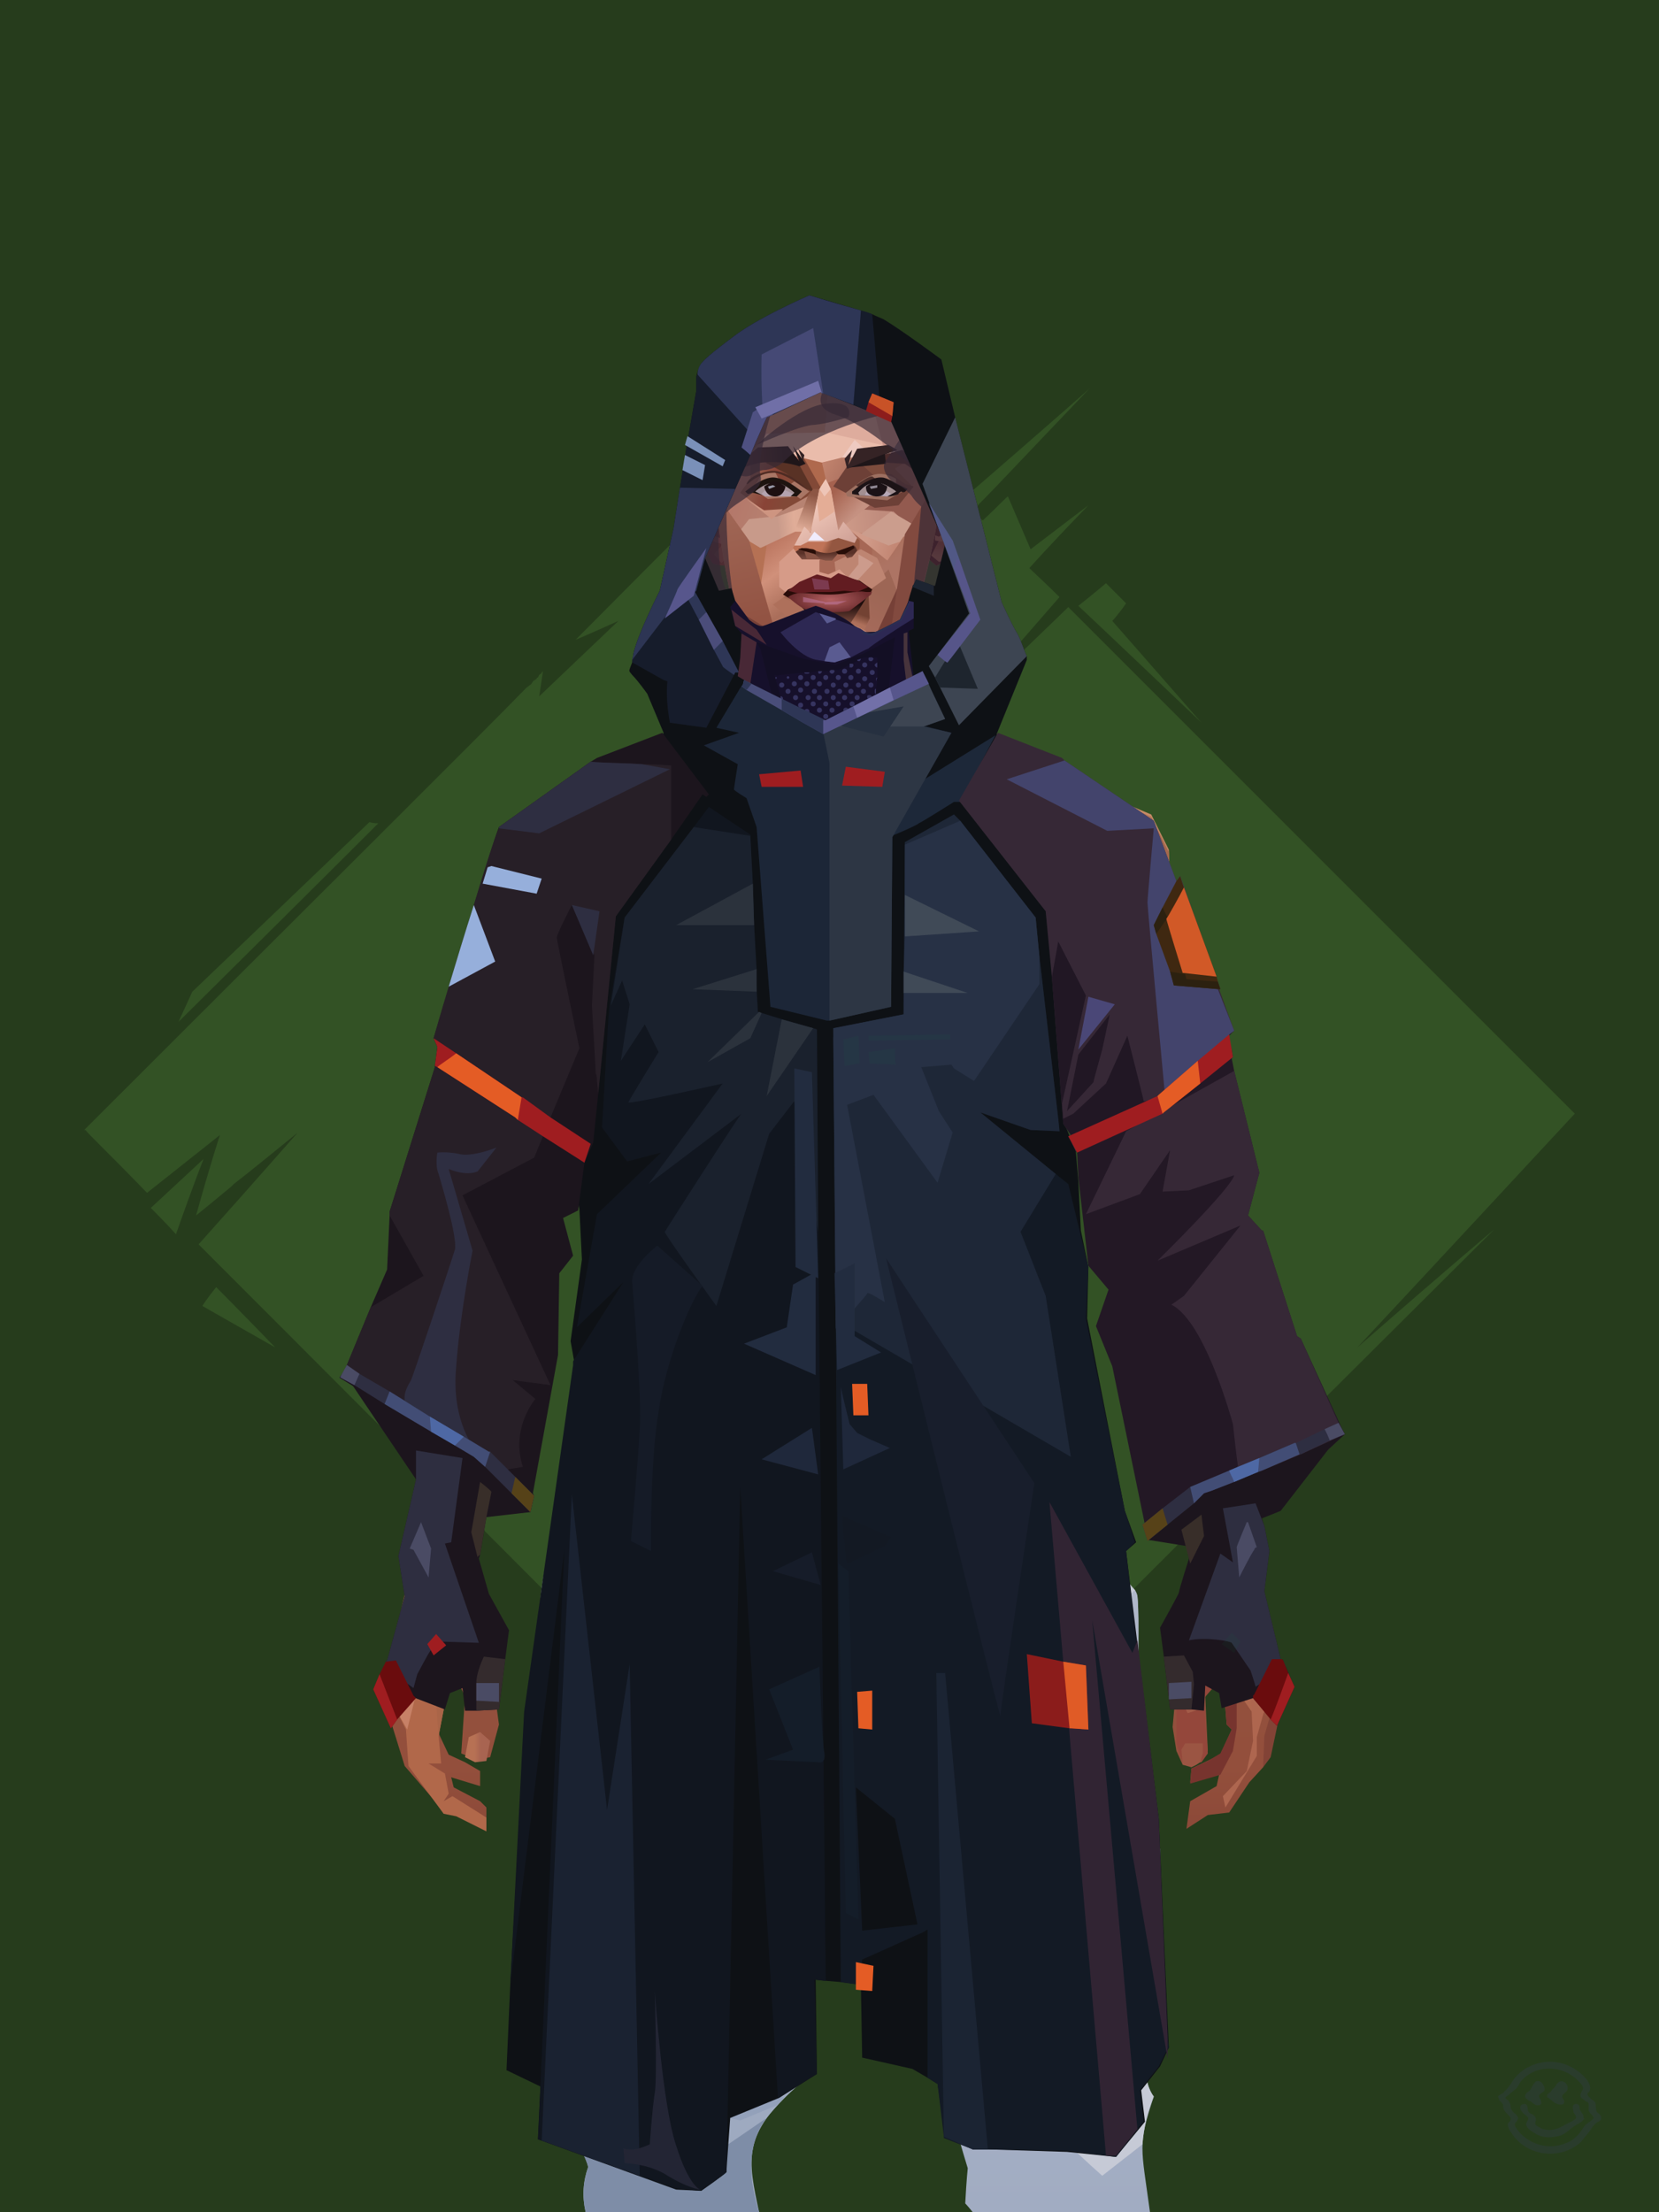 <?xml version="1.0" encoding="UTF-8"?><svg width="1320px" height="1760px" viewBox="0 0 1320 1760" version="1.1" xmlns="http://www.w3.org/2000/svg" xmlns:xlink="http://www.w3.org/1999/xlink"><defs></defs><g stroke="none" stroke-width="1" fill="none" id="id-30150" fill-rule="evenodd"><g id="id-30151"><rect fill="#263C1C" width="1320" height="1760" x="0" y="0" id="id-30152"></rect><g transform=" translate(660,890) rotate(-180) translate(-660,-889) translate(67,258)" fill="#335225" id="id-30153"><path d=" M 581,0 C 632,61 657,92 657,92 C 943,379 1089,525 1095,531 L 1095,531 L 1095,531 C 1044,588 1018,618 1016,620 L 1016,620 L 1016,620 C 1037,603 1054,589 1067,579 L 1069,577 C 1087,562 1097,554 1097,554 C 1085,597 1078,618 1078,618 C 1117,587 1136,572 1136,572 C 1166,603 1183,619 1185,622 L 1185,622 C 1185,622 1185,622 1186,622 L 1186,622 L 1186,622 C 989,819 871,936 834,974 L 830,977 C 830,978 829,978 829,979 L 826,981 C 826,982 825,982 825,982 L 824,984 C 823,985 822,985 822,986 L 821,987 C 821,987 821,987 821,987 C 823,973 824,967 824,967 C 782,1007 761,1027 761,1027 C 783,1017 795,1012 795,1012 C 660,1148 590,1217 586,1221 L 586,1221 L 586,1221 C 524,1159 491,1126 488,1123 L 488,1123 C 488,1123 488,1123 488,1123 C 421,1181 387,1211 386,1212 L 386,1212 L 386,1212 C 432,1164 461,1133 473,1121 L 474,1120 C 477,1116 479,1114 479,1114 C 474,1109 471,1107 471,1107 C 458,1119 452,1126 451,1126 L 451,1126 C 451,1126 451,1126 451,1126 C 439,1098 433,1084 433,1084 C 403,1107 387,1119 387,1119 C 419,1086 434,1069 434,1069 C 418,1054 410,1046 410,1046 C 464,984 490,954 490,954 L 403,1038 C 145,780 11,646 1,636 L 0,635 L 0,635 C 115,511 173,449 173,449 C 101,512 64,543 64,543 C 260,348 365,243 381,227 L 382,226 C 382,226 382,225 382,225 L 382,225 C 383,225 383,225 383,225 C 400,227 409,227 409,227 C 414,204 416,192 416,192 C 458,150 485,123 497,110 L 498,110 C 499,109 499,109 499,109 L 500,108 C 500,108 500,108 500,108 L 501,107 C 502,106 503,105 503,105 L 504,104 C 504,104 504,104 504,104 L 504,104 C 504,104 504,104 504,104 L 505,103 L 505,103 C 556,34 581,0 581,0 Z M 518,106 C 494,131 482,144 482,144 L 513,128 C 517,114 518,107 518,106 L 518,106 C 518,106 518,106 518,106 Z" id="id-30154"></path><path d=" M 395,1039 C 380,1051 373,1057 373,1057 C 362,1046 357,1041 357,1041 C 364,1031 368,1027 368,1027 L 297,946 C 362,1008 395,1039 395,1039 Z" id="id-30155"></path><path d=" M 526,1179 C 569,1235 590,1263 590,1263 C 658,1174 691,1130 691,1130 L 588,1241 C 547,1200 526,1179 526,1179 Z" id="id-30156"></path><path d=" M 952,866 C 957,866 959,867 959,867 C 1053,777 1100,732 1100,732 L 1111,708 C 1005,813 952,866 952,866 Z" id="id-30157"></path><path d=" M 1113,539 C 1099,579 1091,599 1091,599 L 1133,560 C 1119,546 1113,539 1113,539 Z" id="id-30158"></path><path d=" M 1081,497 C 1089,487 1092,482 1092,482 L 1034,449 C 1065,481 1081,497 1081,497 Z" id="id-30159"></path><path d=" M 643,61 C 625,38 616,26 616,26 L 639,40 C 642,54 643,61 643,61 Z" id="id-30160"></path></g></g></g><defs><linearGradient x1="50%" y1="6%" x2="50%" y2="100%" id="id-110524"><stop stop-color="#B37355" offset="0%"></stop><stop stop-color="#C58B67" offset="8%"></stop><stop stop-color="#A5684C" offset="20%"></stop><stop stop-color="#975844" offset="34%"></stop><stop stop-color="#934F3C" offset="71%"></stop><stop stop-color="#602521" offset="100%"></stop></linearGradient><linearGradient x1="50%" y1="-10%" x2="50%" y2="84%" id="id-110525"><stop stop-color="#A86549" offset="0%"></stop><stop stop-color="#C1845E" offset="49%"></stop><stop stop-color="#AB6A54" offset="100%"></stop></linearGradient><linearGradient x1="57%" y1="50%" x2="47%" y2="56%" id="id-110526"><stop stop-color="#7A3A33" offset="0%"></stop><stop stop-color="#783731" offset="100%"></stop></linearGradient><linearGradient x1="45%" y1="35%" x2="55%" y2="47%" id="id-110527"><stop stop-color="#A66552" offset="0%"></stop><stop stop-color="#824237" offset="100%"></stop></linearGradient><linearGradient x1="54%" y1="31%" x2="47%" y2="81%" id="id-110528"><stop stop-color="#A5684E" offset="0%"></stop><stop stop-color="#A7644C" offset="20%"></stop><stop stop-color="#8A4938" offset="71%"></stop><stop stop-color="#854739" offset="81%"></stop><stop stop-color="#824036" offset="100%"></stop></linearGradient><linearGradient x1="43%" y1="38%" x2="54%" y2="44%" id="id-110529"><stop stop-color="#AA6548" offset="0%"></stop><stop stop-color="#9E5B43" offset="100%"></stop></linearGradient><linearGradient x1="46%" y1="8%" x2="58%" y2="82%" id="id-110530"><stop stop-color="#C9906F" offset="0%"></stop><stop stop-color="#A45848" offset="100%"></stop></linearGradient><linearGradient x1="50%" y1="41%" x2="49%" y2="65%" id="id-110531"><stop stop-color="#622B30" offset="0%"></stop><stop stop-color="#A8594B" offset="27%"></stop><stop stop-color="#AB6F54" offset="100%"></stop></linearGradient><linearGradient x1="63%" y1="4%" x2="25%" y2="77%" id="id-110532"><stop stop-color="#D2A185" offset="0%"></stop><stop stop-color="#D5A88F" offset="55%"></stop><stop stop-color="#B97A5D" offset="100%"></stop></linearGradient><linearGradient x1="50%" y1="23%" x2="41%" y2="77%" id="id-110533"><stop stop-color="#7F3531" offset="0%"></stop><stop stop-color="#9D4D4C" offset="100%"></stop></linearGradient><linearGradient x1="47%" y1="22%" x2="55%" y2="89%" id="id-110534"><stop stop-color="#B57159" offset="0%"></stop><stop stop-color="#BC8971" offset="100%"></stop></linearGradient><linearGradient x1="86%" y1="87%" x2="11%" y2="66%" id="id-110535"><stop stop-color="#9E5C4A" offset="0%"></stop><stop stop-color="#8C4E40" offset="100%"></stop></linearGradient><linearGradient x1="71%" y1="11%" x2="50%" y2="100%" id="id-110536"><stop stop-color="#B27255" offset="0%"></stop><stop stop-color="#A5684C" offset="100%" stop-opacity="0"></stop></linearGradient><linearGradient x1="66%" y1="46%" x2="56%" y2="43%" id="id-110537"><stop stop-color="#8E5040" offset="0%"></stop><stop stop-color="#7D403A" offset="100%"></stop></linearGradient><linearGradient x1="100%" y1="41%" x2="50%" y2="63%" id="id-110538"><stop stop-color="#712725" offset="0%"></stop><stop stop-color="#732825" offset="100%"></stop></linearGradient><linearGradient x1="69%" y1="20%" x2="50%" y2="100%" id="id-110539"><stop stop-color="#925342" offset="0%"></stop><stop stop-color="#9D5A48" offset="100%"></stop></linearGradient><linearGradient x1="36%" y1="20%" x2="57%" y2="81%" id="id-110540"><stop stop-color="#B07254" offset="0%"></stop><stop stop-color="#B37355" offset="100%"></stop></linearGradient><linearGradient x1="26%" y1="83%" x2="92%" y2="50%" id="id-110541"><stop stop-color="#C48864" offset="0%" stop-opacity="0"></stop><stop stop-color="#C38B6B" offset="99%"></stop></linearGradient><linearGradient x1="17%" y1="56%" x2="85%" y2="45%" id="id-110542"><stop stop-color="#D0A183" offset="0%" stop-opacity="0"></stop><stop stop-color="#D0A183" offset="51%"></stop><stop stop-color="#C68E6E" offset="100%"></stop></linearGradient><linearGradient x1="17%" y1="24%" x2="74%" y2="87%" id="id-110543"><stop stop-color="#C78E6C" offset="0%"></stop><stop stop-color="#B87755" offset="100%"></stop></linearGradient><linearGradient x1="26%" y1="42%" x2="80%" y2="75%" id="id-110544"><stop stop-color="#D9B09C" offset="0%"></stop><stop stop-color="#D5A88F" offset="100%" stop-opacity="0"></stop></linearGradient><linearGradient x1="29%" y1="56%" x2="77%" y2="50%" id="id-110545"><stop stop-color="#CDA484" offset="0%"></stop><stop stop-color="#CB9D7C" offset="100%" stop-opacity="0"></stop></linearGradient><linearGradient x1="74%" y1="24%" x2="34%" y2="74%" id="id-110546"><stop stop-color="#C38260" offset="0%"></stop><stop stop-color="#C58865" offset="100%"></stop></linearGradient><linearGradient x1="66%" y1="100%" x2="40%" y2="0%" id="id-110547"><stop stop-color="#BC7A58" offset="0%"></stop><stop stop-color="#D7AA98" offset="46%"></stop><stop stop-color="#C28360" offset="100%"></stop></linearGradient><linearGradient x1="52%" y1="13%" x2="59%" y2="75%" id="id-110548"><stop stop-color="#92463B" offset="0%"></stop><stop stop-color="#AF684F" offset="100%"></stop></linearGradient><linearGradient x1="28%" y1="76%" x2="73%" y2="20%" id="id-110549"><stop stop-color="#B87356" offset="0%"></stop><stop stop-color="#91453A" offset="67%"></stop><stop stop-color="#A15745" offset="100%"></stop></linearGradient><linearGradient x1="50%" y1="0%" x2="50%" y2="100%" id="id-110550"><stop stop-color="#9A5242" offset="0%"></stop><stop stop-color="#6C2B27" offset="100%"></stop></linearGradient><linearGradient x1="66%" y1="59%" x2="24%" y2="66%" id="id-110551"><stop stop-color="#A36149" offset="0%"></stop><stop stop-color="#C07F5D" offset="100%"></stop></linearGradient><linearGradient x1="41%" y1="11%" x2="55%" y2="61%" id="id-110552"><stop stop-color="#CD9781" offset="0%"></stop><stop stop-color="#B4705C" offset="100%"></stop></linearGradient><linearGradient x1="19%" y1="58%" x2="66%" y2="43%" id="id-110553"><stop stop-color="#D3A389" offset="0%"></stop><stop stop-color="#C38761" offset="100%"></stop></linearGradient><linearGradient x1="73%" y1="50%" x2="30%" y2="53%" id="id-110554"><stop stop-color="#9B5F42" offset="0%"></stop><stop stop-color="#B67B61" offset="100%"></stop></linearGradient><linearGradient x1="31%" y1="0%" x2="50%" y2="100%" id="id-110555"><stop stop-color="#D5A897" offset="0%"></stop><stop stop-color="#D1A08E" offset="100%"></stop></linearGradient><linearGradient x1="29%" y1="43%" x2="65%" y2="100%" id="id-110556"><stop stop-color="#D29D85" offset="0%"></stop><stop stop-color="#C18265" offset="100%"></stop></linearGradient><linearGradient x1="13%" y1="78%" x2="84%" y2="50%" id="id-110557"><stop stop-color="#B77456" offset="0%"></stop><stop stop-color="#AA6244" offset="100%"></stop></linearGradient><linearGradient x1="50%" y1="0%" x2="36%" y2="100%" id="id-110558"><stop stop-color="#D1A187" offset="0%"></stop><stop stop-color="#CC957E" offset="100%"></stop></linearGradient><linearGradient x1="50%" y1="28%" x2="64%" y2="55%" id="id-110559"><stop stop-color="#CF9D80" offset="0%"></stop><stop stop-color="#C38869" offset="100%"></stop></linearGradient><linearGradient x1="40%" y1="55%" x2="62%" y2="71%" id="id-110560"><stop stop-color="#B47251" offset="0%"></stop><stop stop-color="#BA7B58" offset="100%"></stop></linearGradient><linearGradient x1="9%" y1="37%" x2="88%" y2="55%" id="id-110561"><stop stop-color="#9D5D46" offset="0%"></stop><stop stop-color="#86473B" offset="100%"></stop></linearGradient><linearGradient x1="62%" y1="19%" x2="50%" y2="100%" id="id-110562"><stop stop-color="#B06A4D" offset="0%"></stop><stop stop-color="#8E483A" offset="100%"></stop></linearGradient><linearGradient x1="45%" y1="18%" x2="51%" y2="67%" id="id-110563"><stop stop-color="#D29F88" offset="0%"></stop><stop stop-color="#BE7F5D" offset="100%"></stop></linearGradient><linearGradient x1="50%" y1="43%" x2="50%" y2="100%" id="id-110564"><stop stop-color="#CA9076" offset="0%"></stop><stop stop-color="#AB6344" offset="100%"></stop></linearGradient><linearGradient x1="45%" y1="50%" x2="58%" y2="50%" id="id-110565"><stop stop-color="#9D5D49" offset="0%"></stop><stop stop-color="#BE836D" offset="100%"></stop></linearGradient><linearGradient x1="33%" y1="74%" x2="77%" y2="42%" id="id-110566"><stop stop-color="#A8644F" offset="0%"></stop><stop stop-color="#B6765A" offset="100%"></stop></linearGradient><linearGradient x1="63%" y1="59%" x2="38%" y2="59%" id="id-110567"><stop stop-color="#A86451" offset="0%"></stop><stop stop-color="#B77154" offset="100%"></stop></linearGradient><linearGradient x1="50%" y1="0%" x2="50%" y2="100%" id="id-110568"><stop stop-color="#BD907D" offset="0%"></stop><stop stop-color="#9E5744" offset="100%"></stop></linearGradient><linearGradient x1="47%" y1="47%" x2="53%" y2="50%" id="id-110569"><stop stop-color="#C19B86" offset="0%"></stop><stop stop-color="#9E5744" offset="100%"></stop></linearGradient><linearGradient x1="50%" y1="0%" x2="50%" y2="100%" id="id-110570"><stop stop-color="#AC6553" offset="0%"></stop><stop stop-color="#9E5644" offset="100%"></stop></linearGradient><linearGradient x1="50%" y1="0%" x2="50%" y2="100%" id="id-110571"><stop stop-color="#B28775" offset="0%"></stop><stop stop-color="#B68776" offset="100%"></stop></linearGradient><linearGradient x1="0%" y1="55%" x2="100%" y2="55%" id="id-110572"><stop stop-color="#A2675E" offset="0%"></stop><stop stop-color="#8F4F4C" offset="100%"></stop></linearGradient><linearGradient x1="50%" y1="0%" x2="50%" y2="100%" id="id-110573"><stop stop-color="#AF8873" offset="0%"></stop><stop stop-color="#93493E" offset="100%"></stop></linearGradient><linearGradient x1="49%" y1="20%" x2="52%" y2="96%" id="id-110574"><stop stop-color="#9B5650" offset="0%"></stop><stop stop-color="#984D3F" offset="100%"></stop></linearGradient><linearGradient x1="50%" y1="0%" x2="50%" y2="100%" id="id-110575"><stop stop-color="#5A1D24" offset="0%"></stop><stop stop-color="#72332B" offset="100%"></stop></linearGradient><linearGradient x1="33%" y1="47%" x2="59%" y2="56%" id="id-110576"><stop stop-color="#8E4D39" offset="0%"></stop><stop stop-color="#7C3A31" offset="100%"></stop></linearGradient></defs><g transform=" translate(304,473)" id="id-110577"><polygon points="174 662 139 824 137 906 146 1082 171 1154 176 1211 174 1230 175 1284 287 1284 284 1265 308 1195 306 1124 345 952 343 912 353 879 362 881 371 877 383 904 391 970 434 1079 457 1202 475 1252 475 1284 596 1284 600 1225 591 1146 609 1103 612 997 596 842 545 671 539 640 528 606 531 569 509 498 522 403 539 360 539 348 563 464 576 498 585 574 637 704 646 760 646 778 626 822 624 853 631 879 629 901 632 920 637 931 647 931 657 920 655 877 659 867 670 874 672 899 676 903 667 923 644 934 643 945 666 939 664 948 643 960 640 982 657 971 674 969 690 945 701 933 704 926 707 923 713 892 718 871 704 832 696 786 703 768 693 725 693 521 652 425 629 282 626 203 612 175 567 156 548 141 530 139 479 114 422 73 416 42 415 1 285 0 284 73 279 83 242 114 196 137 171 139 155 156 108 175 91 228 91 287 68 431 30 516 23 602 28 725 16 764 21 782 0 874 18 932 49 968 59 970 83 982 83 965 78 960 57 949 55 941 78 948 78 936 66 929 53 923 45 906 51 875 61 866 66 877 63 922 75 927 86 925 93 899 90 877 96 856 96 824 75 778 77 738 108 637 139 562 142 495 159 458 180 358 199 403 203 461 211 504 188 564 191 608" fill="url(#id-110524)" id="id-110578"></polygon><polygon points="91 287 68 431 30 516 23 602 72 688 117 614 98 452 109 469 123 336 102 372 109 294 88 309 109 285" fill="url(#id-110525)" id="id-110578"></polygon><polygon points="383 906 391 972 434 1081 457 1204 475 1254 475 1287 596 1287 600 1226 591 1148 609 1105 612 999 602 904 584 908 584 846 535 683 456 705 382 878" fill="url(#id-110526)" id="id-110578"></polygon><polygon points="137 907 146 1083 171 1156 176 1212 174 1232 175 1286 175 1287 287 1287 284 1266 308 1197 306 1126 345 954 343 923 293 814 263 724 247 711" fill="url(#id-110527)" id="id-110578"></polygon><polygon points="545 673 539 641 528 608 531 571 509 500 522 405 539 361 539 350 563 465 576 500 601 540 660 491 688 529 652 427 629 283 626 205 612 177 568 157 548 142 530 141 479 116 422 75 416 44 415 3 360 3 360 715 462 724" fill="url(#id-110528)" id="id-110578"></polygon><polygon points="83 984 59 972 49 970 21 932 19 903 7 879 0 874 11 824 38 786 38 814 56 786 78 800 91 822 83 879 69 882 63 855 51 877 45 908 47 930 37 930 50 938 53 954 49 960 56 956 83 973" fill="#B1684A" id="id-110583"></polygon><polygon points="66 855 69 882 63 855 51 877 45 908 42 870 58 825" fill="url(#id-110529)" id="id-110583"></polygon><polygon points="83 879 69 882 70 868" fill="#C7846A" id="id-110583"></polygon><polygon points="481 376 513 349 558 291 522 368" fill="#885F60" id="id-110586"></polygon><polygon points="313 697 260 560 246 448 259 424 355 408 361 366 317 404 285 409 267 378 313 343 394 351 431 378 420 404 368 399 371 404 449 421 466 441 449 510 466 547 406 697 358 717" fill="url(#id-110530)" id="id-110587"></polygon><polygon points="410 90 430 82 423 76 416 45 416 7 286 9 286 48 283 76 278 86 244 114 195 139 366 139 390 70 410 26" fill="url(#id-110531)" id="id-110588"></polygon><polygon points="182 180 133 231 97 289 97 231 113 182 165 159" fill="url(#id-110532)" id="id-110589"></polygon><polygon points="346 107 384 55 409 31 414 23 299 31" fill="url(#id-110533)" id="id-110590"></polygon><polygon points="287 93 295 32 323 129" fill="url(#id-110534)" id="id-110591"></polygon><polygon points="336 139 314 151 270 146 224 139" fill="#E2B4A4" id="id-110592"></polygon><polygon points="410 84 409 136 461 129" fill="url(#id-110535)" id="id-110593"></polygon><polygon points="173 246 167 286 191 351 263 386 328 330 359 330 359 152 348 139 336 139 309 152" fill="url(#id-110536)" id="id-110594"></polygon><polygon points="464 159 516 190 500 159" fill="url(#id-110537)" id="id-110595"></polygon><polygon points="302 31 346 72 382 62 409 37 416 28 416 13" fill="url(#id-110538)" id="id-110596"></polygon><polygon points="263 151 191 202 219 151" fill="#B17054" id="id-110597"></polygon><polygon points="154 206 170 170 122 188" fill="#DEB7A9" id="id-110598"></polygon><polygon points="358 285 344 299 323 318 305 354 358 345 354 305" fill="url(#id-110539)" id="id-110599"></polygon><polygon points="260 361 265 387 203 371 191 347" fill="#94523B" id="id-110600"></polygon><polygon points="198 362 181 359 167 284" fill="#5E2227" id="id-110601"></polygon><polygon points="477 341 477 335 488 326 496 325 509 338 496 348 485 354" fill="#5D2221" id="id-110602"></polygon><polygon points="314 151 342 220 317 293 237 351 209 318 172 251 185 205 270 146" fill="url(#id-110540)" id="id-110603"></polygon><polygon points="314 151 330 238 209 318 172 251 185 205 270 146" fill="url(#id-110541)" id="id-110603"></polygon><polygon points="314 151 350 205 220 227 185 205 270 146" fill="url(#id-110542)" opacity="0.369" id="id-110603"></polygon><polygon points="211 335 223 322 242 327 244 332 235 353 213 349" fill="#642B26" id="id-110606"></polygon><polygon points="224 339 226 342 226 345 222 349 235 350 242 333 230 338 227 335" fill="#70434F" id="id-110607"></polygon><polygon points="488 343 491 347 486 351 479 338 489 327 495 327 493 336" fill="#6F373C" id="id-110608"></polygon><polygon points="485 339 488 343 493 337" fill="#92523E" id="id-110609"></polygon><polygon points="359 162 359 291 406 325 455 347 529 267 463 182 415 166" fill="url(#id-110543)" id="id-110610"></polygon><polygon points="359 178 359 281 391 302 391 249 489 270 461 189 415 166" fill="url(#id-110544)" id="id-110610"></polygon><polygon points="359 178 359 219 472 220 461 189 415 166 371 163" fill="url(#id-110545)" id="id-110610"></polygon><polygon points="358 178 372 168 440 156 413 137 378 158 411 80 396 60 358 146" fill="url(#id-110546)" id="id-110613"></polygon><polygon points="346 140 358 152 372 129 400 48 369 86 364 130" fill="#D3A08C" id="id-110614"></polygon><polygon points="591 281 601 226 559 159 514 159 523 138 499 156 571 263" fill="url(#id-110547)" id="id-110615"></polygon><polygon points="609 298 626 332 629 285 627 227 614 207 617 251" fill="#8581A0" id="id-110616"></polygon><polygon points="554 159 567 157 612 177 614 192 579 175 603 207 601 226" fill="#B67758" id="id-110617"></polygon><polygon points="641 823 648 826 697 896 713 873 682 781" fill="url(#id-110548)" id="id-110618"></polygon><polygon points="625 840 700 762 688 738 679 784 648 776 626 822" fill="url(#id-110549)" id="id-110618"></polygon><polygon points="648 862 648 845 661 825 661 870 654 878 657 922 652 929 637 929 632 914 632 893 632 877 644 888" fill="#94473B" id="id-110620"></polygon><polygon points="554 375 577 333 607 451 594 508 568 462" fill="#BB7966" id="id-110621"></polygon><polygon points="623 326 643 425 633 431 693 523 652 427 636 326 625 315" fill="#7B779A" id="id-110622"></polygon><polygon points="628 274 638 339 623 314" fill="#6F393C" id="id-110623"></polygon><polygon points="693 523 695 567 685 525 618 416 633 431" fill="#8D4E3B" id="id-110624"></polygon><polygon points="640 463 599 539 601 571 634 655 646 703 650 754 658 640 660 491" fill="#BD7B5A" id="id-110625"></polygon><polygon points="610 531 648 646 652 546 638 479" fill="#CB937C" id="id-110625"></polygon><polygon points="693 748 677 730 677 700 660 491 685 525 691 552 684 727" fill="url(#id-110550)" id="id-110627"></polygon><polygon points="691 746 703 768 693 727 695 567 691 551 683 727" fill="#7E97BD" id="id-110628"></polygon><polygon points="260 559 310 683 355 716 263 713 238 685 195 582" fill="url(#id-110551)" id="id-110629"></polygon><polygon points="637 931 636 919 639 914 653 914 653 922 651 929 648 931 644 933" fill="#9B5543" id="id-110630"></polygon><polygon points="637 861 637 882 641 890 653 886 649 861" fill="#A35B48" id="id-110631"></polygon><polygon points="691 871 693 912 688 936 669 956 671 965 696 924 696 909 705 877" fill="#AE664F" id="id-110632"></polygon><polygon points="703 768 684 788 693 837 712 873 702 908 701 933 707 925 718 873 704 834 697 788" fill="#824336" id="id-110633"></polygon><polygon points="667 939 643 946 644 934 657 928 667 922 676 903 672 899 670 874 660 870 660 854 671 867 680 873 680 902 677 920" fill="#77342E" id="id-110634"></polygon><polygon points="361 510 359 634 426 561 420 535" fill="url(#id-110552)" opacity="0.626" id="id-110635"></polygon><polygon points="319 403 289 399 268 380 313 343 361 348 362 372" fill="url(#id-110553)" id="id-110636"></polygon><polygon points="171 141 168 151 180 151 204 139 196 138" fill="url(#id-110554)" id="id-110637"></polygon><polygon points="359 308 362 360 382 334" fill="#BB7863" opacity="0.625" id="id-110638"></polygon><polygon points="360 546 360 584 387 551 374 540" fill="url(#id-110555)" opacity="0.626" id="id-110639"></polygon><polygon points="346 542 360 547 373 540 360 534" fill="#763735" id="id-110640"></polygon><polygon points="325 545 277 503 259 561 308 579" fill="url(#id-110556)" opacity="0.758" id="id-110641"></polygon><polygon points="389 499 460 467 449 510 404 520" fill="url(#id-110557)" id="id-110642"></polygon><polygon points="364 491 361 403 420 428" fill="url(#id-110558)" opacity="0.758" id="id-110643"></polygon><polygon points="262 446 333 446 323 469 279 492" fill="url(#id-110559)" opacity="0.758" id="id-110644"></polygon><polygon points="259 425 279 496 259 561 236 528 213 443 227 425 243 447" fill="url(#id-110560)" id="id-110645"></polygon><polygon points="412 343 444 374 466 383 499 351 447 354 416 339" fill="url(#id-110561)" id="id-110646"></polygon><polygon points="164 252 163 278 128 284" fill="#85483C" id="id-110647"></polygon><polygon points="58 478 88 441 88 416 69 430 66 456" fill="url(#id-110562)" id="id-110648"></polygon><polygon points="76 684 69 634 61 517 89 474 111 569" fill="url(#id-110563)" id="id-110649"></polygon><polygon points="53 489 47 539 69 635 76 684 53 760 40 781 16 766 28 727 23 604 28 544" fill="url(#id-110564)" id="id-110650"></polygon><polygon points="136 452 127 497 153 460 177 340 170 300" fill="#965744" id="id-110651"></polygon><polygon points="181 359 159 460 143 497 142 514 123 532 109 514 108 490 127 497 153 460 177 340" fill="#8D4E42" id="id-110651"></polygon><polygon points="38 747 28 772 38 788 44 772" fill="#BB775C" id="id-110653"></polygon><polygon points="359 379 342 413 361 444 377 417" fill="url(#id-110565)" id="id-110654"></polygon><polygon points="196 581 260 561 229 519" fill="url(#id-110566)" id="id-110655"></polygon><polygon points="74 929 66 925 69 909 78 905 86 912 83 928" fill="url(#id-110567)" id="id-110656"></polygon><polygon points="20 903 7 880 21 851 28 871" fill="#C78167" id="id-110657"></polygon><polygon points="218 1123 203 1040 191 913 171 1090 182 1169 230 1208 261 1237 270 1213 234 1175 212 1157 272 1191 281 1169" fill="url(#id-110568)" opacity="0.808" id="id-110658"></polygon><polygon points="182 1207 181 1155 213 1106 236 1166 230 1210" fill="#A8614D" id="id-110659"></polygon><polygon points="187 902 211 1137 227 1161 275 1187 299 1137 272 1009 299 918 269 791 211 836" fill="url(#id-110569)" id="id-110660"></polygon><polygon points="288 1079 311 1040 311 942 295 903 264 1019 275 1188 301 1137" fill="url(#id-110570)" id="id-110661"></polygon><polygon points="584 908 604 1008 608 1106 614 998 599 887" fill="#848BB1" id="id-110662"></polygon><polygon points="430 886 488 1140 535 1115 561 925 566 886 536 816 500 786" fill="url(#id-110571)" opacity="0.792" id="id-110663"></polygon><polygon points="581 921 588 1011 584 1112 576 1162 544 1046 566 886" fill="url(#id-110572)" id="id-110664"></polygon><polygon points="561 1247 518 1200 472 1112 494 931 505 931 594 1188 579 1244" fill="url(#id-110573)" id="id-110665"></polygon><polygon points="531 1221 539 1263 536 1269 516 1287 509 1287 500 1263 513 1199 488 1226 462 1170 472 1101 427 1010 398 877 469 771 518 739 536 818 500 787 433 890 477 1078 534 1212" fill="url(#id-110574)" id="id-110666"></polygon><polygon points="321 1058 284 852 258 721 266 733 371 879 362 883 354 881 343 914 345 954" fill="#995346" id="id-110667"></polygon><polygon points="429 1068 424 875 536 705 454 704 380 865 384 906 391 972" fill="#9E5752" opacity="0.394" id="id-110668"></polygon><polygon points="175 1262 194 1287 206 1287 225 1226 213 1249 175 1221 174 1232" fill="#743428" id="id-110669"></polygon><polygon points="528 1227 554 1234 569 1169 549 1168" fill="#AC7064" id="id-110670"></polygon><polygon points="546 678 545 672 539 641 528 608 531 571 509 500 522 405 539 361 539 350 547 389 542 330 558 289 517 369 528 369 517 411 499 442 509 465 488 531 507 525 522 585 449 724" fill="url(#id-110575)" id="id-110578"></polygon><polygon points="402 722 490 609 522 585 449 723" fill="#94493C" id="id-110672"></polygon><polygon points="174 664 139 826 137 907 139 937 238 690 352 886 354 881 362 883 371 879 383 906 471 773 548 712 596 844 545 673 539 641 478 697 449 723 278 705 232 657 188 566 191 610" fill="url(#id-110576)" id="id-110578"></polygon><polygon points="189 616 211 620 190 586 190 609" fill="#813F3A" id="id-110674"></polygon><polygon points="139 836 225 709 167 697 139 826" fill="#753E2A" id="id-110675"></polygon><polygon points="518 734 596 843 547 678" fill="#622B30" id="id-110676"></polygon><polygon points="415 778 447 726 314 744 329 762" fill="#A6564C" opacity="0.520" id="id-110578"></polygon><polygon points="411 685 463 666 456 573" fill="#7A3B33" id="id-110678"></polygon></g><defs><linearGradient x1="53%" y1="5%" x2="47%" y2="91%" id="id-111278"><stop stop-color="#932126" offset="0%"></stop><stop stop-color="#873F39" offset="82%"></stop><stop stop-color="#9E5E4F" offset="100%"></stop></linearGradient><linearGradient x1="62%" y1="61%" x2="50%" y2="36%" id="id-111279"><stop stop-color="#BA6E61" offset="0%"></stop><stop stop-color="#4D1217" offset="100%"></stop></linearGradient><linearGradient x1="50%" y1="13%" x2="57%" y2="81%" id="id-111280"><stop stop-color="#885154" offset="0%"></stop><stop stop-color="#9E5E4F" offset="52%"></stop><stop stop-color="#D79898" offset="100%"></stop></linearGradient><linearGradient x1="50%" y1="0%" x2="54%" y2="88%" id="id-111281"><stop stop-color="#8B2F27" offset="0%"></stop><stop stop-color="#803A2B" offset="100%"></stop></linearGradient><linearGradient x1="36%" y1="75%" x2="36%" y2="18%" id="id-111282"><stop stop-color="#6F3938" offset="0%"></stop><stop stop-color="#590F13" offset="100%"></stop></linearGradient><linearGradient x1="33%" y1="21%" x2="62%" y2="79%" id="id-111283"><stop stop-color="#A56757" offset="0%"></stop><stop stop-color="#B57363" offset="10%"></stop><stop stop-color="#B9735D" offset="53%"></stop><stop stop-color="#D0907A" offset="70%"></stop><stop stop-color="#AA6E5A" offset="88%"></stop><stop stop-color="#AD7464" offset="100%"></stop></linearGradient><linearGradient x1="28%" y1="56%" x2="79%" y2="54%" id="id-111284"><stop stop-color="#C89A8A" offset="0%"></stop><stop stop-color="#E0AD98" offset="16%"></stop><stop stop-color="#C08C7D" offset="100%"></stop></linearGradient><linearGradient x1="68%" y1="59%" x2="18%" y2="46%" id="id-111285"><stop stop-color="#B78372" offset="0%"></stop><stop stop-color="#B4786A" offset="100%"></stop></linearGradient><linearGradient x1="26%" y1="17%" x2="91%" y2="50%" id="id-111286"><stop stop-color="#945344" offset="0%"></stop><stop stop-color="#B3715E" offset="16%"></stop><stop stop-color="#CB8C74" offset="51%"></stop><stop stop-color="#935A4F" offset="100%"></stop></linearGradient><linearGradient x1="45%" y1="16%" x2="52%" y2="84%" id="id-111287"><stop stop-color="#9F6554" offset="0%"></stop><stop stop-color="#925343" offset="100%"></stop></linearGradient><linearGradient x1="91%" y1="32%" x2="50%" y2="77%" id="id-111288"><stop stop-color="#9D6655" offset="0%"></stop><stop stop-color="#A96C5D" offset="100%"></stop></linearGradient><linearGradient x1="72%" y1="40%" x2="61%" y2="55%" id="id-111289"><stop stop-color="#734233" offset="0%"></stop><stop stop-color="#AE705B" offset="100%"></stop></linearGradient><linearGradient x1="50%" y1="33%" x2="50%" y2="100%" id="id-111290"><stop stop-color="#1E0D0C" offset="0%"></stop><stop stop-color="#7F4D40" offset="100%"></stop></linearGradient><linearGradient x1="34%" y1="50%" x2="87%" y2="60%" id="id-111291"><stop stop-color="#D09A88" offset="0%"></stop><stop stop-color="#C38774" offset="100%"></stop></linearGradient><linearGradient x1="14%" y1="54%" x2="60%" y2="65%" id="id-111292"><stop stop-color="#945B4B" offset="0%"></stop><stop stop-color="#894336" offset="50%"></stop><stop stop-color="#824937" offset="100%"></stop></linearGradient><linearGradient x1="50%" y1="0%" x2="50%" y2="100%" id="id-111293"><stop stop-color="#CE9386" offset="0%"></stop><stop stop-color="#C99387" offset="100%"></stop></linearGradient><linearGradient x1="50%" y1="9%" x2="44%" y2="54%" id="id-111294"><stop stop-color="#C58372" offset="0%"></stop><stop stop-color="#D2977F" offset="100%"></stop></linearGradient><linearGradient x1="61%" y1="87%" x2="61%" y2="8%" id="id-111295"><stop stop-color="#DEAC9D" offset="0%" stop-opacity="0"></stop><stop stop-color="#D69C96" offset="100%"></stop></linearGradient><radialGradient cx="50%" cy="39%" r="61%" id="id-111296" fx="50%" fy="39%" gradientTransform=" translate(0.500,0.392) scale(0.254,1) rotate(90) scale(1,3) translate(-0.500,-0.392)"><stop stop-color="#B36061" offset="0%"></stop><stop stop-color="#6C2C2E" offset="100%"></stop></radialGradient><linearGradient x1="67%" y1="12%" x2="50%" y2="100%" id="id-111297"><stop stop-color="#8D5644" offset="0%"></stop><stop stop-color="#E0AD98" offset="100%"></stop></linearGradient><linearGradient x1="45%" y1="50%" x2="56%" y2="52%" id="id-111298"><stop stop-color="#BF7357" offset="0%"></stop><stop stop-color="#945741" offset="100%"></stop></linearGradient><linearGradient x1="18%" y1="22%" x2="62%" y2="71%" id="id-111299"><stop stop-color="#A5624F" offset="0%"></stop><stop stop-color="#C59181" offset="100%"></stop></linearGradient><linearGradient x1="50%" y1="35%" x2="87%" y2="93%" id="id-111300"><stop stop-color="#EEC5B7" offset="0%"></stop><stop stop-color="#D1A398" offset="100%"></stop></linearGradient><linearGradient x1="50%" y1="115%" x2="50%" y2="50%" id="id-111301"><stop stop-color="#925F51" offset="0%"></stop><stop stop-color="#593128" offset="100%"></stop></linearGradient><linearGradient x1="73%" y1="44%" x2="22%" y2="46%" id="id-111302"><stop stop-color="#1F1619" offset="0%"></stop><stop stop-color="#492A2A" offset="100%"></stop></linearGradient></defs><g transform=" translate(548,259)" id="id-111303"><g id="id-111304"><g transform=" translate(0,121)" id="id-111305"><polygon points="199 13 214 3 222 9 221 25 214 38 214 43 210 54 208 65 197 70 190 64" fill="url(#id-111278)" id="id-111306"></polygon><polygon points="197 24 209 14 216 9 219 10 220 22 214 37 195 43" fill="url(#id-111279)" id="id-111307"></polygon><polygon points="203 38 208 34 199 25 203 22 209 23 207 18 212 16 214 38 214 43 213 48 207 51 201 46" fill="url(#id-111280)" id="id-111306"></polygon><polygon points="212 5 214 3 222 9 222 10 219 10 216 9" fill="#D497AD" id="id-111306"></polygon><polygon points="208 65 197 70 190 64 194 42 199 50 193 62 199 67" fill="#50151B" id="id-111306"></polygon><polygon points="203 62 202 54 211 50" fill="#723C31" id="id-111311"></polygon><polygon points="196 50 202 51 203 42 196 46" fill="#A06051" id="id-111312"></polygon><polygon points="194 45 199 47 202 45 202 32 197 31" fill="#561B1F" id="id-111313"></polygon><path d=" M 30,70 C 24,70 20,69 19,68 C 17,66 12,52 8,46 C 4,39 2,38 1,33 C 0,30 0,21 1,6 L 8,0 L 23,9 L 30,70 Z" fill="url(#id-111281)" id="id-111314"></path><polygon points="8 6 2 6 7 3 10 2 23 9 19 14" fill="#C9899B" id="id-111314"></polygon><path d=" M 26,68 C 23,69 20,69 19,68 C 17,66 12,52 8,46 C 7,44 6,43 6,42 C 9,45 10,47 12,48 C 13,50 14,52 16,56 L 26,68 Z" fill="#7E2E28" id="id-111314"></path><polygon points="26 68 29 65 27 53 20 61" fill="#954B3F" id="id-111314"></polygon><path d=" M 23,19 C 12,12 6,9 5,9 C 3,10 2,18 2,33 L 17,53 L 26,52 L 23,19 Z" fill="url(#id-111282)" id="id-111318"></path><polygon points="12 17 19 19 18 26 15 28 22 38 21 49 12 44" fill="#9C2429" id="id-111319"></polygon><path d=" M 27,53 C 16,50 10,47 8,42 C 6,38 8,30 12,17 L 15,23 C 15,36 14,42 15,43 C 15,45 18,46 25,48 L 27,53 Z" fill="#9E4F4F" id="id-111320"></path><polygon points="11 31 19 26 19 18 14 20 12 18" fill="#C07080" id="id-111321"></polygon><polygon points="20 46 17 42 22 37 25 48" fill="#6A3032" id="id-111322"></polygon></g><g transform=" translate(18,0)" id="id-111323"><path d=" M 20,231 C 18,227 11,201 5,153 C 3,140 2,128 1,117 C -1,91 4,63 8,49 C 9,46 16,35 16,34 C 30,20 56,0 94,0 C 157,0 178,45 181,51 C 183,57 183,111 181,144 C 178,177 162,232 160,235 C 158,239 124,261 119,264 C 113,266 74,267 69,264 C 64,261 22,235 20,231 Z" fill="url(#id-111283)" id="id-111324"></path><polygon points="7 140 17 117 33 106 149 120 167 144 154 168 73 161 39 177 29 171" fill="url(#id-111284)" id="id-111325"></polygon><polygon points="7 140 17 117 33 106 31 136 77 131 86 136 75 144 52 152 49 152 30 154 23 163" fill="url(#id-111285)" id="id-111325"></polygon><path d=" M 5,153 C 3,140 2,128 1,117 C -1,91 4,63 8,49 C 9,46 16,35 16,34 C 30,20 56,0 94,0 C 157,0 178,45 181,51 C 183,57 183,111 181,144 C 181,149 180,153 179,158 L 159,161 L 145,148 L 115,146 L 101,161 L 86,110 L 108,103 C 144,108 161,111 161,110 C 158,100 155,92 154,86 C 152,81 151,76 149,69 L 159,43 L 95,32 L 26,43 L 17,71 L 19,112 L 5,153 Z" fill="url(#id-111286)" id="id-111324"></path><polygon points="39 209 44 175 39 177 29 171" fill="#B57154" id="id-111325"></polygon><path d=" M 20,231 C 18,227 11,201 5,153 C 4,146 3,140 3,133 L 30,171 L 54,255 C 40,246 21,234 20,231 Z" fill="url(#id-111287)" id="id-111324"></path><polygon points="120 214 141 194 148 212 132 249 115 262 65 259 56 251 73 255 98 256" fill="url(#id-111288)" id="id-111330"></polygon><path d=" M 20,231 C 19,230 19,228 18,225 L 69,256 L 115,258 L 131,246 L 148,209 L 145,247 C 134,254 122,262 119,264 C 113,266 74,267 69,264 C 64,261 22,235 20,231 Z" fill="#764037" id="id-111324"></path><polygon points="80 183 80 201 103 202 128 183 128 174 108 161" fill="#A66755" id="id-111332"></polygon><polygon points="99 197 98 188 119 178 132 185 139 201 121 214" fill="#BE8572" id="id-111333"></polygon><polygon points="108 201 117 190 117 182 129 189 115 204" fill="#CC9B8C" id="id-111334"></polygon><polygon points="60 213 54 208 54 188 67 176 88 184 86 187 86 196 93 198 102 194 113 205" fill="#D69B88" id="id-111335"></polygon><polygon points="49 222 65 211 125 212 126 233 120 246 75 244" fill="url(#id-111289)" id="id-111336"></polygon><polygon points="125 214 110 238 84 237 70 222" fill="url(#id-111290)" id="id-111337"></polygon><polygon points="69 252 62 246 95 233 113 238 123 243 121 251 98 256" fill="#BA806F" id="id-111338"></polygon><polygon points="102 249 97 237 108 240 117 246" fill="#C69384" id="id-111339"></polygon><polygon points="151 171 140 187 108 161 141 174" fill="url(#id-111291)" id="id-111340"></polygon><polygon points="117 109 126 125 157 130 163 120 151 101" fill="#7D4C3D" id="id-111341"></polygon><polygon points="160 158 150 172 141 175 119 166 143 148" fill="#CB9D8D" id="id-111340"></polygon><polygon points="160 128 146 114 155 108 164 117 167 125 163 122" fill="#8C594E" id="id-111343"></polygon><polygon points="86 130 91 122 88 109 70 105" fill="#AF694D" id="id-111344"></polygon><polygon points="23 133 41 147 57 147 80 134 85 140 87 129 74 106 31 109 31 122" fill="url(#id-111292)" id="id-111345"></polygon><polygon points="43 109 60 118 72 128 82 133 69 109 52 105" fill="#593225" id="id-111346"></polygon><polygon points="28 138 48 154 57 146 42 147" fill="#CE9581" id="id-111347"></polygon><polygon points="94 31 159 40 152 69 154 90 145 103 90 86" fill="#DEAC9D" id="id-111348"></polygon><path d=" M 180,154 C 175,187 161,232 160,235 C 159,237 151,243 142,249 L 154,166 L 172,136 L 180,154 Z" fill="#824A3F" id="id-111324"></path><polygon points="121 35 159 40 152 69 154 90 145 103 138 101" fill="url(#id-111293)" id="id-111348"></polygon><polygon points="38 76 33 42 94 31 90 86 42 86" fill="url(#id-111294)" id="id-111351"></polygon><polygon points="45 86 38 76 22 90 22 112" fill="#C98F82" id="id-111352"></polygon><path d=" M 32,20 C 47,10 68,0 94,0 C 115,0 131,5 143,11 L 161,32 L 143,38 L 139,62 L 93,34 L 32,20 Z" fill="url(#id-111295)" opacity="0.484" id="id-111324"></path><polygon points="174 133 176 78 165 112" fill="#B7868E" id="id-111354"></polygon><polygon points="167 55 176 78 169 100" fill="#854F45" id="id-111354"></polygon><polygon points="28 105 44 86 91 85 140 96 88 109 55 101" fill="#EABCAB" id="id-111356"></polygon><polygon points="104 105 128 105 160 106 154 87 144 99 126 102 114 91" fill="#EECAC1" id="id-111357"></polygon></g></g><g transform=" translate(75,197)" id="id-111358"><polygon points="0 17 4 13 27 3 38 6 44 2 61 6 71 13 69 17 34 28 5 20" fill="#290B08" id="id-111359"></polygon><polygon points="12 16 4 14 13 7 27 1 38 4 44 0 60 6 68 11 59 15 49 14 38 15 24 15" fill="#621C21" id="id-111359"></polygon><polygon points="36 6 37 13 25 13 23 4" fill="#7C3A4F" id="id-111359"></polygon><path d=" M 4,19 C 11,25 16,29 22,30 C 30,32 52,31 53,30 C 54,29 60,25 70,17 L 71,14 C 71,15 70,15 67,15 C 64,15 64,14 58,15 C 52,15 48,17 37,17 C 26,17 15,15 12,16 C 10,16 7,17 4,19 Z" fill="url(#id-111296)" id="id-111362"></path><polygon points="16 19 16 23 33 24 33 25 43 25 51 22 34 23" fill="#C07AA2" opacity="0.532" id="id-111363"></polygon></g><polygon points="95 135 84 164 97 164 104 130 99 130" fill="url(#id-111297)" id="id-111364"></polygon><polygon points="84 175 83 177 90 186 105 186 109 187 114 187 119 181 124 182 126 185 130 184 136 177 136 171 134 169 105 165" fill="url(#id-111298)" id="id-111365"></polygon><polygon points="119 163 111 125 119 122 144 143" fill="url(#id-111299)" id="id-111366"></polygon><path d=" M 84,175 L 92,160 L 97,165 L 104,130 L 109,122 L 113,130 L 119,163 L 123,156 L 134,169 L 132,173 L 119,169 L 110,172 L 95,172 C 93,173 91,174 89,175 C 88,175 86,175 84,175 Z" fill="url(#id-111300)" id="id-111367"></path><polygon points="179 128 167 143 148 145 115 128 126 112 137 110 148 120 161 118 172 126" fill="#6D4037" id="id-111368"></polygon><polygon points="102 140 104 130 108 136 113 130 116 148 104 156" fill="#E4AD96" id="id-111367"></polygon><polygon points="95 171 100 164 108 171" fill="#F0ECFD" id="id-111370"></polygon><path d=" M 110,181 C 103,181 97,177 93,177 C 90,177 88,178 85,180 L 90,186 L 105,186 L 109,187 L 114,187 L 119,181 L 124,182 L 126,185 L 130,184 L 134,179 C 133,176 132,175 131,175 C 130,175 117,181 110,181 Z" fill="url(#id-111301)" id="id-111365"></path><polygon points="92 180 94 186 105 186 97 179" fill="#895445" id="id-111365"></polygon><polygon points="117 180 131 175 132 177 124 182 119 182" fill="#290E08" id="id-111373"></polygon><polygon points="87 178 90 177 99 178 101 179 101 182 94 180" fill="#290E08" id="id-111374"></polygon><g transform=" translate(34,94)" id="id-111375"><path d=" M 0,26 C 4,21 12,17 24,15 C 35,14 45,15 54,18 L 59,16 L 49,2 L 54,14 L 45,2 L 21,3 L 14,9 L 17,3 L 2,18 L 0,26 Z" fill="url(#id-111302)" id="id-111376"></path><polygon points="122 15 138 16 148 23 147 13 136 5 120 9" fill="#492A2A" id="id-111377"></polygon><polygon points="53 4 58 9 57 14" fill="#332325" id="id-111378"></polygon><polygon points="90 12 92 20 132 5 125 1 100 4 93 17 96 5" fill="#352325" id="id-111379"></polygon><polygon points="94 19 123 16 122 8" fill="#1F1619" id="id-111380"></polygon></g><path d=" M 165,122 L 165,128 L 170,132 L 158,139 L 126,136 L 125,133 L 133,127 C 140,121 147,118 152,118 C 157,118 162,120 165,122 Z" fill="#9D7061" id="id-111381"></path><path d=" M 136,129 L 133,127 C 139,123 143,120 146,120 L 150,123 L 136,129 Z" fill="#4F302B" id="id-111381"></path><path d=" M 130,134 L 130,132 C 140,124 148,120 155,121 C 159,122 162,124 166,126 C 168,127 170,128 174,130 C 172,133 171,133 169,132 C 168,133 167,133 167,134 C 165,135 162,136 158,136 L 136,135 L 130,134 Z" fill="#1C1316" id="id-111383"></path><path d=" M 135,133 L 136,135 L 158,136 L 165,132 C 158,127 153,125 149,125 C 144,125 139,128 135,133 Z" fill="#B5A7B5" id="id-111384"></path><path d=" M 135,133 L 136,135 L 140,135 C 142,131 144,129 148,129 C 151,128 155,130 161,134 L 165,132 C 158,127 153,125 149,125 C 144,125 139,128 135,133 Z" fill="#A28F91" id="id-111384"></path><path d=" M 149,136 C 154,136 157,134 158,128 C 154,126 151,124 149,124 C 146,124 144,126 141,128 C 141,133 143,135 149,136 Z" fill="#1B1216" id="id-111384"></path><polygon points="144 128 145 130 150 129 150 127" fill="#8F8793" id="id-111387"></polygon><polygon points="53 127 58 118 69 117 72 123 80 127 84 124 96 132 89 138 86 136 63 138 57 134" fill="#A97665" id="id-111388"></polygon><path d=" M 46,126 C 48,121 54,118 63,116 C 72,114 83,119 96,132 C 84,123 75,118 68,117 C 62,117 55,119 47,126 L 46,126 Z" fill="#4E2B23" id="id-111389"></path><path d=" M 47,134 L 45,132 C 55,124 63,120 69,121 C 76,122 82,126 90,132 L 86,136 L 59,135 L 51,133 L 47,134 Z" fill="#1E1410" id="id-111390"></path><path d=" M 53,132 L 61,136 L 81,136 L 84,133 C 78,128 73,125 69,125 C 64,125 59,127 53,132 Z" fill="#B4A3AF" id="id-111391"></path><path d=" M 53,132 L 58,134 C 60,131 63,130 68,130 C 73,130 78,131 83,134 L 84,133 C 78,128 73,125 69,125 C 64,125 59,127 53,132 Z" fill="#A69398" id="id-111391"></path><path d=" M 69,136 C 73,136 76,133 77,128 C 74,126 71,124 69,124 C 66,124 63,126 60,128 C 61,133 64,136 69,136 Z" fill="#1E1011" id="id-111391"></path><polygon points="63 128 64 130 69 128 67 127" fill="#999AA8" id="id-111394"></polygon></g><defs><linearGradient x1="50%" y1="0%" x2="50%" y2="100%" id="id-83136"><stop stop-color="#B8BECE" offset="0%"></stop><stop stop-color="#A1ACC2" offset="100%"></stop></linearGradient><linearGradient x1="60%" y1="43%" x2="13%" y2="70%" id="id-83137"><stop stop-color="#C3C7D4" offset="0%"></stop><stop stop-color="#9AA6BE" offset="100%"></stop></linearGradient><linearGradient x1="96%" y1="53%" x2="-18%" y2="48%" id="id-83138"><stop stop-color="#A1ACC1" offset="0%"></stop><stop stop-color="#A1ACC1" offset="100%" stop-opacity="0"></stop></linearGradient><linearGradient x1="33%" y1="-3%" x2="63%" y2="70%" id="id-83139"><stop stop-color="#96A4BB" offset="0%" stop-opacity="0"></stop><stop stop-color="#99A5BC" offset="100%"></stop></linearGradient><linearGradient x1="50%" y1="50%" x2="50%" y2="100%" id="id-83140"><stop stop-color="#74819A" offset="0%"></stop><stop stop-color="#74819A" offset="100%" stop-opacity="0.235"></stop></linearGradient><linearGradient x1="50%" y1="0%" x2="50%" y2="100%" id="id-83141"><stop stop-color="#95A2BB" offset="0%"></stop><stop stop-color="#92A0B9" offset="100%" stop-opacity="0"></stop></linearGradient><linearGradient x1="17%" y1="-2%" x2="89%" y2="82%" id="id-83142"><stop stop-color="#808DA7" offset="0%" stop-opacity="0"></stop><stop stop-color="#808DA7" offset="100%"></stop></linearGradient><linearGradient x1="100%" y1="50%" x2="0%" y2="50%" id="id-83143"><stop stop-color="#94A1B9" offset="0%"></stop><stop stop-color="#94A1BB" offset="100%" stop-opacity="0"></stop></linearGradient></defs><g transform=" translate(428,1078)" id="id-83144"><path d=" M 487,682 C 393,682 346,682 346,682 C 342,677 340,675 340,675 C 341,656 342,647 342,647 C 334,621 331,608 331,608 C 321,551 317,522 317,522 C 287,470 272,440 270,433 C 263,431 260,429 260,429 C 250,441 245,447 245,447 C 238,451 231,455 219,465 C 210,466 214,502 207,581 C 162,620 167,640 176,682 C 84,682 38,682 38,682 C 35,669 36,657 40,646 C 37,633 19,607 23,603 C 27,594 34,588 34,573 C 24,535 9,496 4,441 C 5,381 6,351 6,351 C 2,338 0,332 0,332 C 3,309 4,298 4,298 C 5,274 6,262 6,262 C 2,259 3,251 2,246 C 0,220 0,193 7,164 C 23,141 31,130 31,130 C 31,113 40,98 43,82 C 42,71 41,65 41,65 C 53,26 59,7 59,7 C 65,8 69,8 69,8 C 72,18 74,23 74,23 C 106,32 122,36 122,36 C 127,32 130,30 130,30 C 208,33 246,35 246,35 C 316,25 350,19 350,19 C 356,14 359,11 359,11 C 395,4 414,0 414,0 C 413,17 413,26 413,26 C 421,41 418,61 431,74 C 422,83 431,103 443,126 C 439,132 449,162 475,187 C 477,190 477,192 477,192 C 479,214 476,251 480,262 C 486,307 491,350 495,393 C 498,529 472,565 490,590 C 477,629 480,630 487,682 Z" fill="url(#id-83136)" id="id-83145"></path><path d=" M 430,72 C 413,83 354,110 336,118 C 236,155 187,174 187,174 C 182,170 180,168 180,168 C 167,129 160,109 160,109 C 153,95 150,88 150,88 C 144,81 141,78 141,78 C 154,71 160,67 160,67 C 139,51 129,43 129,43 L 127,32 L 130,30 L 246,35 L 350,19 L 359,11 L 414,0 C 413,8 413,17 413,26 C 421,45 417,56 430,72 Z" fill="#C7CAD6" id="id-83146"></path><path d=" M 213,484 L 205,469 L 207,464 L 79,368 C 48,306 33,275 33,275 L 5,287 L 6,261 C 3,260 2,256 2,246 C 1,224 -2,209 7,164 L 31,130 C 30,118 40,97 43,82 L 41,65 L 47,47 L 62,52 L 125,55 L 129,56 L 138,75 L 187,186 L 209,260 L 235,329 L 237,372 L 237,450 L 219,464 C 216,464 213,470 213,484 Z" fill="#A3AEC3" id="id-83147"></path><path d=" M 488,522 L 460,452 L 439,434 C 427,409 421,397 421,397 L 438,259 L 446,216 L 475,187 L 477,192 C 479,214 476,243 480,262 L 495,393 C 496,448 494,491 488,522 Z" fill="#AFB7C9" id="id-83148"></path><path d=" M 481,628 L 449,653 C 402,611 360,566 317,522 C 321,513 323,509 323,509 C 365,516 387,520 389,521 C 375,497 274,437 254,379 C 334,446 374,480 374,480 C 349,427 337,400 337,400 C 358,405 368,407 368,407 C 330,385 311,374 311,374 C 371,354 402,344 402,344 C 321,342 280,340 280,340 C 257,334 246,331 246,331 C 239,329 235,328 235,328 C 227,310 224,301 224,301 C 215,273 211,258 211,258 C 235,249 248,245 248,245 C 262,287 270,308 270,308 C 268,290 267,281 267,281 C 343,226 380,199 380,199 C 312,198 278,198 278,198 C 357,180 397,171 397,171 C 396,188 396,196 396,196 L 443,140 C 452,154 460,170 475,187 C 453,208 442,219 442,219 C 441,228 440,232 440,232 C 426,229 419,227 419,227 L 273,278 C 274,300 274,311 274,311 C 312,314 332,315 332,315 C 369,328 387,335 387,335 C 375,319 369,312 369,312 C 347,293 336,284 336,284 C 377,260 397,249 397,249 C 437,258 457,263 457,263 C 474,279 483,287 483,287 C 484,294 485,297 485,297 C 458,325 445,338 445,338 C 430,376 422,395 422,395 C 404,407 395,412 395,412 C 420,423 433,429 433,429 C 437,432 439,434 439,434 L 488,522 C 486,543 478,574 490,590 C 485,602 482,615 481,628 Z" fill="#C6CAD6" id="id-83149"></path><path d=" M 443,126 C 410,142 394,150 394,150 C 332,159 302,163 302,163 C 340,133 360,118 360,118 C 378,117 387,116 387,116 L 429,78 C 427,87 432,103 443,126 Z" fill="#CACDD8" id="id-83150"></path><path d=" M 308,263 C 353,229 375,211 375,211 L 422,223 C 346,250 308,263 308,263 Z" fill="#DEDDE1" id="id-83151"></path><path d=" M 389,91 C 254,147 187,174 187,174 C 177,146 172,133 172,133 C 172,130 172,128 172,128 C 186,126 193,124 193,124 C 209,128 217,131 217,131 L 337,93 L 389,91 Z" fill="#DDDCE0" id="id-83152"></path><path d=" M 169,123 C 163,105 159,96 159,96 C 161,96 162,95 162,95 C 160,91 159,88 159,88 C 240,90 281,90 281,90 C 326,86 348,84 348,84 C 261,113 218,127 218,127 L 193,119 C 177,122 169,123 169,123 Z" fill="#A9B2C6" id="id-83153"></path><path d=" M 172,59 C 295,34 356,21 356,21 L 364,40 C 236,53 172,59 172,59 Z" fill="#B0B8CA" id="id-83154"></path><path d=" M 369,102 C 362,61 359,40 359,40 C 353,26 351,19 351,19 C 356,14 359,11 359,11 C 395,4 413,0 413,0 C 413,18 413,26 413,26 C 418,42 418,62 429,73 C 389,92 369,102 369,102 Z" fill="#D2D3DD" id="id-83155"></path><path d=" M 395,70 C 394,58 394,52 394,52 C 376,25 367,12 367,12 C 358,17 354,19 354,19 C 356,23 359,29 361,34 C 383,58 395,70 395,70 Z" fill="#8A94A7" id="id-83156"></path><path d=" M 395,74 C 396,59 396,52 396,52 C 411,48 419,46 419,46 C 419,49 421,54 423,61 L 421,69 C 404,72 395,74 395,74 Z" fill="#A7B0C4" id="id-83157"></path><path d=" M 169,57 C 216,48 240,44 240,44 C 173,41 140,40 140,40 C 138,39 136,38 136,38 L 137,42 C 158,52 169,57 169,57 Z" fill="#8993A7" id="id-83158"></path><path d=" M 69,8 C 62,7 59,7 59,7 C 51,34 47,47 47,47 C 57,50 62,52 62,52 C 68,68 71,76 71,76 C 54,77 46,77 46,77 C 94,114 118,133 118,133 C 86,126 70,122 70,122 C 45,122 32,122 32,122 C 32,125 31,126 31,126 C 67,141 85,148 85,148 C 112,165 126,173 126,173 C 109,156 101,147 101,147 C 152,171 178,184 178,184 C 169,155 164,140 164,140 C 138,114 124,101 124,101 C 119,81 117,71 117,71 L 128,75 L 122,36 L 74,23 L 69,8 Z" fill="#C4C8D4" id="id-83159"></path><path d=" M 129,56 L 126,33 L 122,36 C 90,28 74,23 74,23 C 72,16 70,12 70,12 C 65,37 62,49 62,49 L 67,44 C 109,52 129,56 129,56 Z" fill="#8892A6" id="id-83160"></path><path d=" M 138,75 C 144,100 147,112 147,112 L 175,157 L 160,109 C 145,86 138,75 138,75 Z" fill="#78839A" id="id-83161"></path><path d=" M 163,263 C 89,237 52,224 52,224 C 54,223 55,223 55,223 L 5,173 C 7,167 7,164 7,164 C 20,147 26,138 26,138 C 32,151 36,158 36,158 C 49,173 55,180 55,180 C 54,165 54,158 54,158 C 107,173 134,180 134,180 C 147,194 153,200 153,200 L 168,239 C 165,255 163,263 163,263 Z" fill="#C3C6D4" id="id-83162"></path><path d=" M 227,326 C 150,279 111,255 111,255 C 70,236 49,226 49,226 C 19,240 4,247 4,247 C 45,256 66,260 66,260 C 44,270 33,275 33,275 C 32,285 31,290 31,290 C 55,334 67,355 67,355 C 30,366 12,372 12,372 C 52,377 72,380 72,380 C 79,419 83,439 83,439 C 64,448 55,452 55,452 C 71,463 79,469 79,469 C 78,515 77,538 77,538 C 107,525 122,519 122,519 C 179,483 207,465 207,465 C 223,428 230,410 230,410 C 222,405 218,403 218,403 C 126,380 79,369 79,369 C 148,366 182,365 182,365 C 219,371 237,373 237,373 L 237,331 C 230,327 227,326 227,326 Z" fill="url(#id-83137)" id="id-83163"></path><path d=" M 235,338 C 235,332 235,330 235,330 C 228,326 225,324 225,324 C 167,304 137,295 137,295 C 90,287 66,282 66,282 C 100,297 117,304 117,304 L 77,326 C 182,334 235,338 235,338 Z" fill="url(#id-83138)" id="id-83164"></path><path d=" M 251,377 L 288,341 C 282,341 279,341 279,341 C 258,334 248,331 248,331 C 241,333 238,334 238,334 L 237,367 C 246,373 251,377 251,377 Z" fill="#9FAAC0" id="id-83165"></path><path d=" M 235,327 C 224,322 218,320 218,320 L 213,286 C 228,314 235,327 235,327 Z" fill="#919FB9" id="id-83166"></path><path d=" M 271,321 C 263,291 259,276 259,276 L 222,287 L 239,332 C 261,325 271,321 271,321 Z" fill="url(#id-83139)" id="id-83167"></path><path d=" M 235,327 C 220,300 213,286 213,286 C 210,269 209,260 209,260 C 195,216 188,194 188,194 L 187,186 C 203,234 211,258 211,258 L 225,301 L 235,327 Z" fill="#717D96" id="id-83168"></path><path d=" M 260,429 L 253,438 L 237,373 L 270,433 C 263,431 260,429 260,429 Z" fill="#67748C" id="id-83169"></path><path d=" M 253,438 C 248,444 245,447 245,447 L 238,451 L 237,373 L 253,438 Z" fill="url(#id-83140)" id="id-83170"></path><path d=" M 207,581 C 199,588 191,596 181,608 C 152,628 138,637 138,637 C 136,640 135,641 135,641 C 120,653 112,658 112,658 C 82,649 67,645 67,645 L 28,619 C 26,616 20,606 23,603 C 26,596 32,588 33,581 C 65,571 80,566 80,566 L 65,543 L 77,538 L 122,519 L 207,465 L 205,470 L 213,485 C 210,545 208,578 207,581 Z" fill="#9EAAC0" id="id-83171"></path><path d=" M 182,607 C 153,627 138,637 138,637 C 136,640 135,641 135,641 C 120,653 112,659 112,659 C 82,649 67,645 67,645 L 28,619 C 32,629 38,638 40,646 C 36,658 35,669 38,682 L 176,682 C 166,650 168,625 182,607 Z" fill="#7E8DA7" id="id-83172"></path><path d=" M 65,611 L 106,642 C 106,644 107,645 107,645 C 81,640 68,637 68,637 L 28,619 L 22,607 C 20,600 34,593 34,572 C 20,526 9,483 4,441 L 55,452 L 79,469 C 78,515 77,538 77,538 C 69,541 65,543 65,543 C 75,559 80,566 80,566 L 61,574 L 72,590 L 65,611 Z" fill="url(#id-83141)" id="id-83173"></path><path d=" M 106,642 C 78,622 65,611 65,611 C 60,598 58,592 58,592 C 67,590 72,590 72,590 L 104,627 L 106,642 Z" fill="url(#id-83142)" id="id-83174"></path><path d=" M 72,587 C 131,602 161,609 161,609 C 180,601 190,597 190,597 C 194,593 196,591 196,591 L 123,562 C 89,579 72,587 72,587 Z" fill="#93A1BA" id="id-83175"></path><path d=" M 127,557 C 123,558 121,558 121,558 C 93,547 79,542 79,542 C 82,501 84,481 84,481 C 105,482 115,482 115,482 L 117,487 C 124,534 127,557 127,557 Z" fill="url(#id-83143)" id="id-83176"></path><path d=" M 161,68 C 158,68 157,67 157,67 C 142,72 135,74 135,74 C 133,72 131,72 131,72 C 128,55 127,46 127,46 L 157,46 C 160,61 161,68 161,68 Z" fill="#100F0B" id="id-83177"></path><path d=" M 157,46 C 137,46 127,46 127,46 C 129,43 130,42 130,42 C 130,41 130,40 130,40 L 157,42 L 157,46 Z" fill="#4C4D50" id="id-83178"></path><path d=" M 494,471 C 494,469 494,467 494,467 C 480,443 473,431 473,431 C 456,371 448,341 448,341 C 426,283 415,254 415,254 C 414,233 414,223 414,223 C 393,188 382,171 382,171 C 383,155 383,146 383,146 C 372,127 367,117 367,117 C 368,105 368,99 368,99 C 359,77 354,66 354,66 C 356,64 356,62 356,62 C 352,63 350,63 350,63 C 361,87 366,100 366,100 C 365,112 364,118 364,118 C 375,139 381,149 381,149 C 381,165 381,173 381,173 C 402,208 412,226 412,226 C 412,244 412,252 412,252 C 434,311 444,340 444,340 L 472,434 C 486,459 494,471 494,471 Z" fill="#8D96A9" id="id-83179"></path><path d=" M 156,80 C 211,79 239,78 239,78 C 335,65 384,58 384,58 C 385,59 386,60 386,60 L 237,80 C 183,80 156,80 156,80 Z" fill="#9099AC" id="id-83180"></path><path d=" M 117,71 C 114,71 112,70 112,70 C 97,95 89,108 89,108 C 89,119 89,125 89,125 C 80,138 75,144 75,144 C 78,156 79,163 79,163 C 65,202 58,221 58,221 C 61,227 63,230 63,230 C 54,245 50,253 50,253 L 33,272 C 11,312 0,332 0,332 C 1,335 1,336 1,336 C 23,295 35,274 35,274 C 45,262 50,256 50,256 C 60,239 65,231 65,231 C 63,224 62,220 62,220 C 75,182 81,162 81,162 C 78,150 77,144 77,144 C 87,131 92,125 92,125 L 91,110 C 108,84 117,71 117,71 Z" fill="#9098AB" id="id-83181"></path></g><defs></defs><g transform=" translate(270,235)" id="id-97571"><path d=" M 457,233 C 457,230 463,168 463,168 C 463,168 458,164 455,159 C 451,155 448,152 443,150 C 438,148 431,139 434,133 C 437,128 447,113 447,113 L 467,136 L 496,192 C 496,192 484,244 483,244 C 481,244 457,233 457,233 Z" fill="#362836" opacity="0.680" id="id-97572"></path><path d=" M 459,139 C 459,139 421,103 395,95 C 369,87 393,66 393,66 C 394,66 446,88 447,89 C 449,91 462,124 462,124 L 459,139 Z" fill="#362836" opacity="0.680" id="id-97572"></path><path d=" M 437,94 C 435,94 377,107 353,133 C 349,136 343,139 337,139 C 328,141 328,146 318,143 C 309,140 329,91 332,88 C 335,85 365,73 369,72 C 373,71 409,66 409,66 L 437,94 Z" fill="#362836" opacity="0.680" id="id-97572"></path><path d=" M 344,92 C 344,92 332,129 335,143 C 339,156 315,164 308,173 C 308,173 308,214 315,248 C 321,282 277,202 277,202 L 298,109 L 342,81 L 344,92 Z" fill="#362836" opacity="0.680" id="id-97572"></path><path d=" M 302,179 C 302,179 299,224 310,238 C 321,253 310,238 310,238 C 310,238 291,243 290,240 C 289,236 276,195 278,190 C 280,184 294,166 294,166 L 302,179 Z" fill="#362836" opacity="0.680" id="id-97572"></path><path d=" M 405,97 C 404,97 389,102 378,103 C 367,103 332,119 332,119 C 332,119 366,87 389,86 C 411,84 405,97 405,97 Z" fill="#362836" opacity="0.680" id="id-97572"></path><path d=" M 660,1394 L 652,1212 L 626,999 L 634,992 L 625,967 L 595,814 L 596,773 L 590,744 L 588,705 L 586,681 L 577,659 C 577,659 583,482 523,349 L 547,290 C 547,290 547,289 547,287 L 547,287 C 545,283 543,276 540,270 C 535,262 527,244 527,244 L 490,97 L 479,51 C 479,51 448,28 433,19 C 431,18 428,17 424,15 C 406,9 374,0 374,0 C 374,0 332,18 312,34 C 312,34 293,48 289,53 C 285,58 284,65 284,65 L 284,76 L 276,122 L 266,185 L 255,235 C 255,235 238,268 234,285 C 234,288 233,290 233,292 C 230,300 230,298 233,302 C 238,307 245,317 245,317 L 258,348 C 258,348 168,606 191,727 L 193,767 L 184,832 L 187,849 L 187,851 L 148,1127 L 136,1344 L 133,1412 L 160,1425 L 158,1467 L 268,1507 L 288,1508 C 288,1508 308,1494 308,1493 L 308,1493 C 308,1491 311,1450 311,1450 L 350,1434 L 380,1415 L 379,1340 L 388,1341 L 400,1342 L 415,1344 L 415,1346 L 416,1402 L 456,1411 L 468,1418 L 476,1423 L 482,1465 L 504,1475 L 516,1475 L 579,1477 L 618,1481 L 641,1453 L 638,1428 L 653,1409 L 660,1394 Z M 474,231 L 473,231 L 459,226 L 457,230 C 457,230 456,231 456,232 C 454,238 449,256 449,258 C 449,258 428,281 428,282 C 428,283 343,292 343,292 L 315,243 L 312,233 L 302,235 L 291,209 L 340,97 L 383,77 L 431,96 L 438,98 L 482,198 L 474,231 Z" fill="#0E1115" id="id-97578" fill-rule="nonzero"></path><path d=" M 659,1385 L 652,1212 L 634,1070 L 626,999 L 633,992 L 625,967 L 594,814 L 596,773 L 580,707 L 570,699 L 510,650 L 550,664 L 573,665 L 573,665 L 572,655 L 557,526 L 554,495 L 494,418 L 489,413 L 450,435 L 450,437 L 449,572 L 394,583 L 393,583 L 393,591 L 395,815 L 395,822 L 399,1342 L 414,1344 L 414,1346 L 416,1324 L 465,1302 L 468,1300 L 468,1418 L 468,1418 L 476,1423 L 481,1465 L 481,1466 L 504,1475 L 515,1475 L 516,1475 L 579,1476 L 610,1480 L 618,1481 L 635,1459 L 640,1453 L 637,1428 L 652,1409 L 658,1397 L 659,1395 L 660,1394 L 659,1385 Z M 416,1301 L 411,1187 L 442,1212 L 460,1296 L 416,1301 Z" fill="#131A25" id="id-97578" fill-rule="nonzero"></path><polygon points="582 924 395 815 393 591 394 583 449 572 450 437 450 435 489 413 494 418 554 495 557 526 572 655 573 665 550 664 510 650 570 699 542 745 562 796" fill="#1E2737" id="id-97572"></polygon><path d=" M 431,96 L 409,87 L 383,77 L 345,95 L 340,97 L 332,115 L 327,127 L 315,154 L 291,209 L 284,235 L 284,235 L 283,236 L 292,252 L 305,275 L 318,300 L 315,300 L 314,302 L 292,344 L 263,340 C 261,329 260,318 261,307 L 258,306 L 233,292 L 233,290 C 233,289 234,287 234,285 C 238,268 255,235 255,235 L 266,185 L 271,153 L 276,122 L 284,76 L 284,65 C 284,64 285,63 285,63 C 285,60 286,56 289,53 C 293,48 312,34 312,34 C 332,18 374,0 374,0 C 374,0 397,7 415,12 C 419,13 422,14 424,15 L 431,96 Z" fill="#161C2B" id="id-97572"></path><path d=" M 415,12 L 409,87 L 385,78 L 384,78 L 383,77 L 350,92 L 340,97 L 338,101 L 332,115 L 285,63 C 285,60 286,56 289,53 C 293,48 312,34 312,34 C 332,18 374,0 374,0 C 374,0 397,7 415,12 Z" fill="#2E3656" id="id-97572"></path><path d=" M 385,78 L 383,77 L 340,97 L 338,101 C 335,81 336,47 336,47 L 377,26 L 385,78 Z" fill="#454975" id="id-97572"></path><path d=" M 315,154 L 291,209 L 284,235 L 259,256 L 233,290 C 233,289 234,287 234,285 C 238,268 255,235 255,235 L 266,185 L 271,153 L 315,154 Z" fill="#2D3554" id="id-97572"></path><path d=" M 318,300 L 315,300 L 314,302 C 310,299 305,296 305,295 L 298,282 L 286,258 L 277,241 L 284,235 L 283,236 L 292,252 L 305,275 L 318,300 Z" fill="#2E3656" id="id-97572"></path><path d=" M 305,275 C 302,278 300,280 298,282 L 286,258 L 292,252 L 305,275 Z" fill="#4B4D7A" id="id-97572"></path><path d=" M 292,201 C 292,201 269,233 269,234 C 269,235 259,257 259,257 L 282,239 L 292,201 Z" fill="#57568C" id="id-97572"></path><path d=" M 277,112 C 277,112 307,131 307,131 L 305,136 L 275,119 L 277,112 Z" fill="#7A90B8" id="id-97572"></path><polygon points="275 127 291 135 289 147 273 139" fill="#7A90B8" id="id-97572"></polygon><path d=" M 345,95 L 340,97 L 332,115 L 327,127 C 325,125 320,121 320,121 L 329,93 L 335,89 L 344,93 L 345,95 Z" fill="#4E5081" id="id-97572"></path><path d=" M 384,78 L 383,77 L 350,92 L 336,98 L 331,89 L 381,68 C 381,68 383,75 384,78 Z" fill="#706FA7" id="id-97572"></path><polygon points="441 85 440 96 439 101 419 92 421 85 424 78" fill="#8D1D1C" id="id-97572"></polygon><polygon points="441 85 440 96 421 85 424 78" fill="#C85227" id="id-97572"></polygon><path d=" M 464,386 L 522,350 L 494,403 L 489,403 C 489,403 462,420 461,420 C 461,421 436,432 436,431 C 436,431 464,386 464,386 Z" fill="#1D2839" id="id-97572"></path><path d=" M 378,1340 L 380,1415 L 349,1434 L 319,948 L 308,1493 L 308,1493 C 308,1494 287,1508 287,1508 L 267,1506 L 239,1496 L 161,1468 L 158,1467 L 160,1425 L 179,998 L 136,1344 L 147,1127 L 186,851 L 186,848 L 226,785 L 189,821 L 205,731 L 256,682 L 229,689 L 209,662 L 214,576 L 215,565 L 227,495 L 282,423 L 294,407 L 327,429 L 327,430 L 333,570 L 380,584 L 381,745 L 387,1341 L 387,1341 L 378,1340 Z" fill="#11161F" id="id-97572"></path><polygon points="239 1496 161 1468 185 954 213 1205 231 1089" fill="#1A2231" id="id-97572"></polygon><path d=" M 227,1486 L 226,1474 C 226,1474 232,1478 247,1471 C 247,1471 249,1442 251,1430 C 253,1419 251,1349 251,1349 C 251,1349 257,1440 268,1472 C 278,1504 287,1507 287,1507 C 287,1507 277,1506 258,1494 C 243,1486 227,1486 227,1486 Z" fill="#232534" id="id-97572"></path><path d=" M 381,745 L 362,641 L 342,667 L 300,804 C 300,804 258,746 259,745 C 260,743 319,651 320,651 L 246,707 L 305,627 C 305,627 230,644 230,642 C 230,641 254,602 254,602 L 243,580 L 224,609 L 231,564 L 225,545 L 216,565 L 227,495 L 282,423 L 327,430 L 329,468 L 330,501 L 332,536 L 332,554 L 333,570 L 352,576 L 377,583 L 380,584 L 381,745 Z" fill="#1A212D" id="id-97572"></path><polygon points="377 583 340 637 352 576" fill="#2B323C" id="id-97572"></polygon><polygon points="334 570 293 610 327 591 336 571" fill="#2B323C" id="id-97572"></polygon><polygon points="332 554 281 552 332 536" fill="#2B323C" id="id-97572"></polygon><polygon points="330 501 268 501 329 468" fill="#2B323C" id="id-97572"></polygon><polygon points="362 615 363 773 381 782 376 618" fill="#222C3F" id="id-97572"></polygon><polygon points="379 777 361 787 356 821 322 834 379 859" fill="#222C3F" id="id-97572"></polygon><path d=" M 289,788 L 253,756 C 253,756 232,772 233,785 C 234,798 241,880 239,902 C 238,924 232,991 232,991 L 248,999 C 248,999 247,930 254,888 C 260,846 280,799 289,788 Z" fill="#151B27" id="id-97572"></path><polygon points="383 1026 376 1000 345 1015" fill="#161C29" id="id-97572"></polygon><path d=" M 382,1091 L 342,1109 L 361,1157 L 339,1165 L 381,1167 C 381,1167 387,1169 386,1160 C 384,1152 382,1091 382,1091 Z" fill="#141D29" id="id-97572"></path><path d=" M 557,526 L 557,548 L 505,625 L 489,615 L 487,612 L 463,614 L 477,649 L 488,666 L 476,706 L 425,636 L 404,644 L 434,801 C 434,801 420,792 420,794 C 420,795 404,813 395,822 L 393,583 L 449,572 L 449,555 L 449,538 L 450,510 L 450,477 L 450,437 L 494,418 L 554,495 L 557,526 Z" fill="#273145" id="id-97572"></path><polygon points="509 506 450 510 450 477" fill="#404A57" id="id-97572"></polygon><polygon points="500 555 449 555 449 538" fill="#404A57" id="id-97572"></polygon><polygon points="421 589 421 593 486 592 486 588" fill="#009444" opacity="0.060" id="id-97572"></polygon><polygon points="401 592 413 589 414 611 402 613" fill="#009444" opacity="0.060" id="id-97572"></polygon><path d=" M 421,602 C 421,603 422,611 422,611 C 422,611 443,612 443,612 C 442,611 442,599 442,599 L 421,602 Z" fill="#009444" opacity="0.060" id="id-97572"></path><polygon points="394 778 410 770 410 828 431 841 396 855" fill="#222C3F" id="id-97572"></polygon><path d=" M 408,866 C 408,866 409,891 409,891 L 421,891 L 420,866 L 408,866 Z" fill="#E45C25" id="id-97572"></path><path d=" M 399,868 C 399,870 406,898 406,898 L 412,905 L 422,910 L 438,917 L 401,934 L 399,868 Z" fill="#1F283B" id="id-97572"></path><path d=" M 435,766 C 435,766 526,1135 526,1130 C 526,1124 553,945 553,945 L 435,766 Z" fill="#181E2C" id="id-97572"></path><path d=" M 400,971 C 400,971 403,1009 404,1009 C 405,1009 434,995 434,995 L 439,988 L 400,971 Z" fill="#131923" id="id-97572"></path><polygon points="397 1009 405 1015 413 1292 403 1287" fill="#141D29" id="id-97572"></polygon><path d=" M 412,1111 C 412,1112 413,1140 413,1140 L 424,1141 L 424,1110 L 412,1111 Z" fill="#E45C25" id="id-97572"></path><polygon points="411 1326 425 1329 424 1349 411 1348" fill="#E45C25" id="id-97572"></polygon><polygon points="516 1475 515 1475 504 1475 481 1465 481 1465 475 1096 482 1096" fill="#1B2433" id="id-97572"></polygon><polygon points="659 1385 659 1395 659 1403 658 1397 599 1054 635 1459 618 1480 610 1480 565 960 631 1080 635 1070 652 1212" fill="#312433" id="id-97572"></polygon><polygon points="596 1141 582 1140 581 1140 551 1136 547 1081 576 1087 576 1087 594 1090" fill="#8B1C1B" id="id-97572"></polygon><polygon points="596 1141 582 1140 576 1087 594 1090" fill="#009444" opacity="0.060" id="id-97572"></polygon><polygon points="596 1141 582 1140 581 1140 576 1087 594 1090" fill="#E05B26" id="id-97572"></polygon><path d=" M 376,901 C 376,901 381,938 381,938 C 381,938 336,926 336,926 C 336,926 376,901 376,901 Z" fill="#1F283B" id="id-97572"></path><path d=" M 328,271 L 343,322 C 343,322 385,348 388,346 C 391,344 441,313 441,312 C 441,310 444,267 444,267 L 328,271 Z" fill="#130F24" id="id-97572"></path><path d=" M 428,288 L 428,293 L 428,296 L 428,304 L 428,307 L 428,307 L 427,313 L 427,317 L 427,318 L 424,320 L 421,322 L 385,343 L 353,322 L 351,321 L 351,319 L 347,305 L 347,304 L 346,302 C 347,302 348,303 350,302 C 351,302 360,301 370,300 L 374,300 L 381,299 C 382,299 383,299 384,299 C 386,299 389,299 391,298 L 393,298 C 395,298 396,298 397,298 L 406,294 L 406,294 L 408,293 L 408,293 L 412,291 L 415,289 L 417,288 L 422,288 L 424,288 L 428,288 Z" fill="#16102B" id="id-97572"></path><path d=" M 348,304 C 348,305 348,305 347,305 C 347,305 347,305 347,305 L 347,304 C 347,304 347,303 348,304 C 348,304 348,304 348,304 L 348,304 Z" fill="#363460" id="id-97572"></path><circle cx="357" cy="304" r="1" fill="#363460" id="id-97631"></circle><circle cx="367" cy="304" r="2" fill="#363460" id="id-97631"></circle><circle cx="372" cy="309" r="2" fill="#363460" id="id-97631"></circle><circle cx="378" cy="315" r="2" fill="#363460" id="id-97631"></circle><circle cx="382" cy="320" r="2" fill="#363460" id="id-97631"></circle><circle cx="387" cy="325" r="2" fill="#363460" id="id-97631"></circle><circle cx="392" cy="330" r="2" fill="#363460" id="id-97631"></circle><circle cx="362" cy="309" r="2" fill="#363460" id="id-97631"></circle><circle cx="367" cy="314" r="2" fill="#363460" id="id-97631"></circle><circle cx="373" cy="320" r="2" fill="#363460" id="id-97631"></circle><circle cx="377" cy="325" r="2" fill="#363460" id="id-97631"></circle><circle cx="382" cy="330" r="2" fill="#363460" id="id-97631"></circle><circle cx="387" cy="335" r="2" fill="#363460" id="id-97631"></circle><circle cx="377" cy="304" r="2" fill="#363460" id="id-97631"></circle><circle cx="382" cy="309" r="2" fill="#363460" id="id-97631"></circle><circle cx="388" cy="315" r="2" fill="#363460" id="id-97631"></circle><circle cx="393" cy="320" r="2" fill="#363460" id="id-97631"></circle><circle cx="397" cy="325" r="2" fill="#363460" id="id-97631"></circle><circle cx="403" cy="330" r="2" fill="#363460" id="id-97631"></circle><circle cx="352" cy="310" r="2" fill="#363460" id="id-97631"></circle><circle cx="357" cy="315" r="2" fill="#363460" id="id-97631"></circle><circle cx="363" cy="320" r="2" fill="#363460" id="id-97631"></circle><circle cx="367" cy="326" r="2" fill="#363460" id="id-97631"></circle><circle cx="372" cy="331" r="2" fill="#363460" id="id-97631"></circle><circle cx="377" cy="336" r="2" fill="#363460" id="id-97631"></circle><path d=" M 384,299 L 384,299 C 384,300 383,301 382,301 C 381,301 381,300 381,299 C 382,299 383,299 384,299 Z" fill="#363460" id="id-97572"></path><circle cx="387" cy="304" r="2" fill="#363460" id="id-97631"></circle><circle cx="393" cy="310" r="2" fill="#363460" id="id-97631"></circle><circle cx="398" cy="315" r="2" fill="#363460" id="id-97631"></circle><circle cx="402" cy="320" r="2" fill="#363460" id="id-97631"></circle><circle cx="408" cy="325" r="2" fill="#363460" id="id-97631"></circle><path d=" M 394,299 C 394,300 393,301 392,301 C 391,301 390,300 390,299 C 390,299 390,299 391,298 L 393,298 C 394,298 394,299 394,299 L 394,299 Z" fill="#363460" id="id-97572"></path><circle cx="397" cy="304" r="2" fill="#363460" id="id-97631"></circle><circle cx="403" cy="310" r="2" fill="#363460" id="id-97631"></circle><circle cx="407" cy="315" r="2" fill="#363460" id="id-97631"></circle><circle cx="412" cy="320" r="2" fill="#363460" id="id-97631"></circle><circle cx="402" cy="299" r="2" fill="#363460" id="id-97631"></circle><circle cx="407" cy="304" r="2" fill="#363460" id="id-97631"></circle><circle cx="413" cy="310" r="2" fill="#363460" id="id-97631"></circle><circle cx="417" cy="315" r="2" fill="#363460" id="id-97631"></circle><path d=" M 424,320 C 424,320 424,320 424,320 L 421,321 C 420,321 420,320 420,319 C 420,318 421,318 422,318 C 423,318 424,319 424,320 L 424,320 Z" fill="#363460" id="id-97572"></path><path d=" M 409,294 C 409,295 409,295 408,296 C 408,296 407,296 406,296 C 406,295 406,295 406,294 C 406,294 406,294 406,293 L 406,293 L 407,293 L 407,293 C 408,293 409,293 409,294 Z" fill="#363460" id="id-97572"></path><circle cx="413" cy="299" r="2" fill="#363460" id="id-97631"></circle><circle cx="418" cy="305" r="2" fill="#363460" id="id-97631"></circle><circle cx="423" cy="310" r="2" fill="#363460" id="id-97631"></circle><path d=" M 427,313 L 427,317 C 426,317 426,316 426,315 C 426,314 426,313 427,313 Z" fill="#363460" id="id-97572"></path><path d=" M 415,289 C 415,290 414,291 414,291 C 413,291 412,291 412,290 L 415,289 C 415,289 415,289 415,289 L 415,289 Z" fill="#363460" id="id-97572"></path><circle cx="418" cy="294" r="2" fill="#363460" id="id-97631"></circle><circle cx="424" cy="300" r="2" fill="#363460" id="id-97631"></circle><path d=" M 428,304 L 427,307 C 427,306 427,306 427,305 C 427,305 427,304 428,304 L 428,304 Z" fill="#363460" id="id-97572"></path><path d=" M 425,289 C 425,290 424,290 424,291 C 423,291 423,291 422,291 C 421,290 421,290 421,289 C 421,289 421,288 422,288 L 424,288 C 424,288 425,289 425,289 Z" fill="#363460" id="id-97572"></path><path d=" M 428,292 L 428,296 C 427,296 426,295 426,294 C 426,293 427,293 428,292 L 428,292 Z" fill="#363460" id="id-97572"></path><path d=" M 374,300 C 374,301 373,301 372,301 C 371,301 370,301 370,300 L 374,300 Z" fill="#363460" id="id-97572"></path><path d=" M 353,321 C 353,321 353,322 353,322 L 351,321 L 351,319 C 351,319 352,319 352,319 C 353,320 353,320 353,321 L 353,321 Z" fill="#363460" id="id-97572"></path><path d=" M 453,267 C 453,268 457,304 457,304 C 457,304 437,315 437,314 L 442,272 L 417,285 L 411,287 L 395,294 L 384,292 L 369,289 L 332,276 L 335,281 L 344,317 L 324,307 L 320,269 L 315,263 L 311,248 L 315,243 L 326,258 C 326,258 333,264 337,263 C 341,262 367,251 379,247 C 379,247 397,252 410,263 C 412,264 413,265 414,265 C 420,269 421,270 426,268 C 431,266 446,258 446,258 L 453,243 L 457,244 L 457,257 L 457,265 C 457,265 453,267 453,267 Z" fill="#16102B" id="id-97572"></path><path d=" M 457,244 L 457,257 C 447,263 421,280 421,281 C 420,281 407,288 407,288 L 407,288 C 406,288 394,292 394,292 C 394,292 394,292 386,291 L 380,290 C 366,288 351,268 351,268 L 379,252 C 379,252 407,262 414,265 C 416,266 417,267 417,267 C 421,269 422,269 426,268 C 431,266 446,258 446,258 L 453,244 L 453,243 L 457,244 Z" fill="#2D2853" id="id-97572"></path><polygon points="395 257 395 258 388 261 382 253" fill="#5A5B91" id="id-97572"></polygon><path d=" M 407,288 C 406,288 394,292 394,292 C 394,292 394,292 386,291 L 390,280 L 398,276 L 407,288 Z" fill="#5A5B91" id="id-97572"></path><path d=" M 454,245 C 454,245 447,259 447,259 L 424,271 L 416,269 L 417,267 C 421,269 422,269 426,268 C 431,266 446,258 446,258 L 453,244 C 453,245 454,245 454,245 L 454,245 Z" fill="#009444" opacity="0.060" id="id-97572"></path><path d=" M 452,268 L 449,269 L 449,290 C 449,290 451,307 451,307 C 451,307 456,303 456,303 C 456,303 452,284 452,284 L 452,268 Z" fill="#47343C" id="id-97572"></path><path d=" M 327,309 L 332,276 L 320,269 C 320,269 319,288 319,288 C 319,289 317,303 317,303 L 327,309 Z" fill="#482836" id="id-97572"></path><polyline points="340 278 315 263 312 250 332 266 340 278" fill="#482836" id="id-97572"></polyline><path d=" M 487,348 L 440,431 L 439,566 L 390,577 L 388,577 L 343,566 L 332,423 L 324,400 C 324,400 314,394 314,393 C 314,392 317,373 317,373 L 290,358 L 318,348 L 300,344 L 318,314 L 320,311 L 320,311 L 321,310 L 322,306 L 385,338 L 387,338 L 464,299 L 467,305 L 471,314 L 482,337 L 465,343 L 467,343 L 487,348 Z" fill="#1C2637" id="id-97572"></path><polygon points="487 348 440 431 439 566 390 577 390 372 384 343 420 325 459 325 465 343" fill="#2D3644" id="id-97572"></polygon><polygon points="465 343 467 343 410 343 391 343 467 305 471 314 482 337" fill="#3D4552" id="id-97572"></polygon><path d=" M 449,327 C 449,327 433,351 433,351 C 433,351 397,342 397,342 C 397,342 414,333 414,333 L 449,327 Z" fill="#263040" id="id-97572"></path><polygon points="372 340 369 340 334 343 318 314 320 311 320 311 321 310 324 309" fill="#1C2637" id="id-97572"></polygon><polygon points="469 309 387 348 385 349 385 349 369 340 352 330 324 314 320 311 320 311 321 310 322 306 328 309 352 321 385 338 387 338 387 338 464 299 467 305" fill="#494D79" id="id-97572"></polygon><polygon points="328 309 324 314 320 311 320 311 321 310 322 306" fill="#2E3656" id="id-97572"></polygon><polygon points="403 375 400 390 432 391 434 379" fill="#9F1D20" id="id-97572"></polygon><polygon points="367 378 369 391 336 391 334 381" fill="#9F1D20" id="id-97572"></polygon><path d=" M 547,287 L 547,287 L 493,342 L 478,312 L 474,304 L 469,295 L 501,253 L 464,150 L 490,97 L 527,244 C 527,244 535,262 540,270 C 543,276 545,283 547,287 Z" fill="#3D4552" id="id-97572"></path><path d=" M 508,313 L 478,312 L 474,304 C 478,297 492,275 492,275 L 508,313 Z" fill="#1E252E" id="id-97572"></path><path d=" M 510,258 C 510,258 485,291 484,292 C 484,293 478,288 476,286 L 502,253 L 489,218 L 469,165 L 488,195 L 493,209 L 493,209 L 510,258 Z" fill="#565589" id="id-97572"></path><path d=" M 493,211 L 491,210 C 491,210 490,214 489,218 L 469,165 L 488,195 L 493,209 L 493,209 L 493,211 Z" fill="#009444" opacity="0.060" id="id-97572"></path><path d=" M 473,231 L 473,239 C 473,239 461,234 456,232 C 456,231 457,230 457,230 L 459,226 L 473,231 Z" fill="#1D2431" id="id-97572"></path><polygon points="352 321 352 330 369 340 385 349 385 349 387 348 387 338" fill="#2E3656" id="id-97572"></polygon><polygon points="469 309 441 322 412 336 385 349 385 338 387 338 409 327 438 312 464 299 467 305" fill="#57568C" id="id-97572"></polygon><polygon points="441 322 412 336 409 327 438 312" fill="#7270A8" id="id-97572"></polygon><polygon points="709 596 708 589 708 588 708 588 712 585 700 552 701 552 669 462 666 466 648 418 577 370 575 368 524 348 493 402 562 490 567 543 576 659 582 668 580 669 583 675 586 681 710 600" fill="#362836" id="id-97572"></polygon><path d=" M 798,902 L 765,830 L 762,828 L 735,744 L 734,744 L 723,732 L 732,698 L 712,617 L 710,607 L 711,606 L 710,600 L 586,681 L 587,682 L 588,702 L 596,772 L 612,791 L 602,820 L 615,852 L 642,983 L 643,990 L 653,991 C 654,990 654,990 655,989 C 656,988 657,987 657,986 C 660,984 663,982 666,979 C 667,979 667,979 668,978 C 669,977 670,976 671,974 C 674,972 677,969 680,967 C 681,967 682,966 683,966 C 686,962 690,959 695,958 C 698,953 702,948 707,945 C 710,944 713,943 716,941 C 727,936 740,933 752,930 C 757,928 762,927 767,926 C 774,924 780,921 786,919 L 787,918 L 800,906 L 798,902 Z" fill="#231825" id="id-97572"></path><path d=" M 749,967 L 734,973 L 736,979 L 740,999 L 736,1031 L 749,1085 L 750,1085 L 751,1086 L 753,1091 L 760,1107 L 746,1138 L 727,1116 L 727,1116 L 702,1124 L 700,1112 L 689,1106 L 688,1126 L 678,1125 L 661,1125 L 656,1083 L 653,1060 C 653,1060 668,1033 668,1032 C 668,1030 676,1005 676,1005 L 674,995 L 643,990 L 642,983 L 696,945 L 798,902 L 800,906 L 787,918 L 749,967 Z" fill="#1C151D" id="id-97572"></path><path d=" M 800,906 L 765,922 L 734,935 L 734,935 C 728,936 722,939 716,941 C 716,939 715,935 715,932 C 713,917 711,898 711,898 C 711,898 689,816 662,803 L 672,796 L 717,740 L 651,768 C 651,768 710,710 712,700 L 676,712 L 655,713 L 661,680 L 637,715 L 594,731 L 626,665 L 712,617 L 732,698 L 723,732 L 734,744 L 735,744 L 762,828 L 765,830 L 795,897 L 800,906 Z" fill="#362836" id="id-97572"></path><path d=" M 712,585 L 708,589 L 663,637 L 608,659 L 583,675 L 580,669 L 582,668 L 576,659 L 567,543 L 567,542 L 572,514 L 594,557 L 575,643 L 576,655 L 584,651 L 610,627 L 627,589 C 627,589 640,640 640,641 C 640,642 655,637 655,637 L 708,588 L 712,585 Z" fill="#211724" id="id-97572"></path><path d=" M 613,572 L 588,604 L 579,649 C 579,649 600,626 600,626 C 600,625 607,600 607,600 L 613,572 Z" fill="#211724" id="id-97572"></path><polygon points="617 564 588 600 596 558" fill="#4A4777" id="id-97572"></polygon><path d=" M 708,589 L 709,596 L 657,637 C 657,637 643,487 643,483 C 643,480 648,424 648,424 L 611,426 L 531,385 L 577,370 L 648,418 L 666,466 L 669,462 L 701,552 L 699,552 L 712,585 L 708,588 L 708,588 L 708,589 Z" fill="#43446C" id="id-97572"></path><polygon points="701 552 700 552 664 549 661 538 650 508 648 501 655 487 666 466 669 462 672 471 698 542 699 546" fill="#3F2811" id="id-97572"></polygon><polygon points="659 495 650 508 648 501 655 487" fill="#2C2110" id="id-97572"></polygon><polygon points="701 552 700 552 664 549 661 538 673 540 674 544 699 546" fill="#2C2110" id="id-97572"></polygon><path d=" M 698,542 L 671,539 C 671,539 658,497 658,496 C 659,495 669,477 672,471 L 698,542 Z" fill="#D15927" id="id-97572"></path><polygon points="800 906 788 911 765 922 764 922 734 935 734 935 694 951 688 953 680 961 680 961 659 978 643 991 639 978 655 965 677 948 677 948 715 932 760 913 761 913 784 902 795 897" fill="#2E2E41" id="id-97572"></polygon><path d=" M 800,906 L 788,911 C 787,908 785,904 784,902 L 795,897 L 800,906 Z" fill="#4A4B64" id="id-97572"></path><polygon points="764 922 734 935 734 935 731 936 712 944 694 951 688 953 680 961 680 961 677 948 708 935 715 932 732 925 760 913 761 913" fill="#424D75" id="id-97572"></polygon><path d=" M 732,925 L 731,936 L 712,944 C 711,941 709,938 708,935 L 715,932 L 732,925 Z" fill="#4E68A4" id="id-97572"></path><polygon points="659 978 643 991 639 978 655 965" fill="#574218" id="id-97572"></polygon><path d=" M 670,982 C 670,982 686,970 686,970 C 686,971 688,987 688,987 L 677,1009 L 670,982 Z" fill="#382E29" id="id-97572"></path><polygon points="680 1105 678 1125 661 1125 656 1083 672 1082 679 1095" fill="#342B2D" id="id-97572"></polygon><polygon points="678 1103 660 1104 660 1117 678 1116" fill="#4A4B64" id="id-97572"></polygon><path d=" M 753,1091 C 746,1096 729,1107 729,1107 C 729,1106 725,1094 725,1094 C 725,1094 710,1072 710,1072 C 710,1071 690,1067 676,1070 L 701,1001 L 711,1008 L 703,965 L 729,961 L 736,979 L 740,999 L 736,1031 L 749,1085 L 751,1086 L 753,1091 Z" fill="#2E2E40" id="id-97572"></path><path d=" M 723,976 L 730,996 C 729,996 728,997 728,998 C 726,1000 716,1020 716,1020 C 716,1020 714,996 714,996 C 714,995 722,976 722,976 L 723,976 Z" fill="#4A4B64" id="id-97572"></path><polygon points="712 1080 717 1071 710 1064 702 1073" fill="#009444" opacity="0.060" id="id-97572"></polygon><polygon points="760 1107 746 1138 741 1133 727 1116 727 1116 727 1114 728 1113 742 1085 750 1085 751 1086 753 1091 755 1096" fill="#6A0C0D" id="id-97572"></polygon><path d=" M 760,1107 L 746,1138 L 741,1133 C 745,1124 752,1104 755,1096 L 760,1107 Z" fill="#9F1D20" id="id-97572"></path><polygon points="711 606 685 627 656 650 655 651 587 682 580 669 651 637 652 636 683 609 708 588" fill="#9F1D20" id="id-97572"></polygon><polygon points="685 627 656 650 655 651 651 637 652 636 683 609" fill="#E45C25" id="id-97572"></polygon><path d=" M 294,397 L 292,399 L 289,397 L 264,433 L 220,494 L 206,635 L 202,674 L 195,690 L 190,728 L 178,734 L 186,764 L 175,778 L 174,843 L 154,953 L 155,955 L 152,968 L 115,932 L 0,861 L 5,854 L 6,851 L 25,805 L 38,775 L 40,732 L 40,729 L 76,614 L 78,598 L 75,591 C 75,591 122,434 127,423 L 200,371 L 205,368 L 257,348 L 294,397 Z" fill="#1C151D" id="id-97572"></path><path d=" M 264,374 L 264,433 L 220,494 L 206,635 L 205,625 C 205,623 205,621 204,619 C 204,617 201,565 201,565 L 203,525 L 185,485 C 185,485 173,508 173,511 C 173,513 191,599 191,599 L 168,654 L 162,669 L 155,686 L 98,716 L 168,867 L 138,863 L 156,878 C 156,878 136,901 146,932 L 128,935 L 5,854 L 6,851 L 25,805 C 37,798 67,780 67,780 L 40,732 L 40,729 L 76,614 L 76,613 L 78,598 L 75,591 L 75,591 C 75,591 80,573 87,550 C 93,530 100,507 107,485 C 116,455 124,430 127,424 C 127,423 127,423 127,423 L 200,371 C 209,372 227,372 241,373 C 253,373 264,374 264,374 Z" fill="#271F27" id="id-97572"></path><path d=" M 106,916 C 106,914 89,894 93,852 C 96,810 106,760 106,760 L 87,695 C 87,695 100,701 110,697 L 125,678 C 125,678 105,686 95,683 C 85,681 78,682 78,682 C 78,682 76,692 79,699 C 81,706 94,749 92,759 C 89,769 58,862 57,863 C 57,864 51,871 52,879 C 54,887 106,916 106,916 Z" fill="#2E2E41" id="id-97572"></path><polygon points="200 675 195 690 162 669 142 656 140 654 78 614 76 613 78 598 75 591 93 603 145 638 146 638 168 654" fill="#9F1D20" id="id-97572"></polygon><path d=" M 145,638 L 142,656 L 140,654 L 78,614 C 80,612 88,607 93,603 L 145,638 Z" fill="#E45C25" id="id-97572"></path><polygon points="185 485 207 490 202 525" fill="#2E2E41" id="id-97572"></polygon><polygon points="114 468 118 455 121 454 161 464 157 476" fill="#96AFDB" id="id-97572"></polygon><path d=" M 124,530 L 87,550 C 93,530 100,507 107,485 L 124,530 Z" fill="#96AFDB" id="id-97572"></path><path d=" M 263,377 L 159,428 L 127,424 L 127,424 C 127,423 127,423 127,423 L 200,371 C 209,372 227,372 241,373 L 263,377 Z" fill="#2E2E41" id="id-97572"></path><polygon points="112 1002 111 1005 119 1033 135 1062 132 1085 127 1125 109 1126 100 1126 98 1108 88 1112 84 1125 58 1115 45 1098 37 1086 38 1086 52 1035 47 1003 61 942 5 859 106 918 154 959 152 968 117 972" fill="#1C151D" id="id-97572"></polygon><polygon points="155 955 152 968 137 953 116 932 116 932 107 924 36 882 12 867 1 861 0 861 1 860 6 851 16 858 40 872 119 920 120 920 140 940" fill="#2E2E41" id="id-97572"></polygon><polygon points="16 858 12 867 1 861 1 860 6 851" fill="#4A4B64" id="id-97572"></polygon><polygon points="120 920 116 932 116 932 107 924 92 915 73 904 36 882 40 872 72 892 99 908 119 920" fill="#424D75" id="id-97572"></polygon><polygon points="155 955 152 968 137 953 140 940" fill="#564218" id="id-97572"></polygon><path d=" M 121,952 C 121,952 117,972 117,972 L 112,1002 C 110,1003 110,1004 110,1004 L 105,984 L 112,944 C 112,944 121,951 121,952 Z" fill="#382E29" id="id-97572"></path><path d=" M 132,1085 L 127,1125 L 109,1126 C 109,1124 109,1121 109,1118 C 109,1113 109,1108 109,1104 C 109,1095 115,1083 115,1083 L 132,1085 Z" fill="#342B2D" id="id-97572"></path><path d=" M 127,1104 L 127,1119 L 109,1118 C 109,1113 109,1108 109,1104 L 127,1104 Z" fill="#4A4B64" id="id-97572"></path><path d=" M 111,1072 L 80,1071 C 80,1071 72,1078 72,1079 C 71,1080 62,1097 62,1097 L 59,1108 L 45,1098 L 37,1086 L 38,1086 L 52,1035 L 47,1003 L 61,942 L 61,919 L 98,925 L 89,992 L 84,993 L 111,1072 Z" fill="#2E2E40" id="id-97572"></path><polygon points="65 976 73 997 71 1020 59 998 56 997" fill="#4A4B64" id="id-97572"></polygon><polygon points="77 1065 85 1074 75 1082 70 1073" fill="#9F1D20" id="id-97572"></polygon><polygon points="61 1116 46 1133 46 1133 41 1140 27 1109 32 1097 37 1087 45 1086 59 1114" fill="#6A0C0D" id="id-97572"></polygon><polygon points="46 1133 46 1133 41 1140 27 1109 32 1097" fill="#9F1D20" id="id-97572"></polygon><polygon points="99 908 92 915 73 904 72 892" fill="#4E68A4" id="id-97572"></polygon></g><defs></defs><path d=" M 1202,1685 C 1201,1683 1198,1681 1197,1679 C 1196,1678 1196,1676 1196,1675 C 1196,1674 1194,1672 1193,1671 C 1193,1670 1192,1669 1192,1668 C 1192,1667 1195,1666 1196,1665 C 1198,1663 1200,1661 1202,1658 C 1207,1649 1216,1643 1226,1641 C 1240,1638 1254,1644 1263,1655 C 1264,1657 1266,1660 1265,1663 C 1265,1664 1263,1665 1263,1666 C 1263,1667 1265,1669 1266,1670 C 1271,1673 1269,1673 1270,1678 C 1270,1682 1274,1681 1274,1685 L 1274,1685 L 1274,1686 C 1274,1686 1274,1686 1274,1686 C 1273,1688 1271,1688 1270,1689 C 1268,1691 1267,1692 1266,1694 C 1263,1698 1261,1700 1258,1704 C 1242,1719 1214,1716 1202,1696 C 1201,1695 1199,1691 1200,1689 C 1201,1688 1202,1688 1202,1685 L 1202,1685 Z M 1268,1685 C 1267,1682 1265,1682 1264,1679 C 1264,1678 1264,1677 1264,1676 C 1264,1675 1264,1674 1264,1674 C 1264,1673 1263,1672 1262,1672 C 1260,1670 1256,1669 1258,1665 C 1259,1662 1261,1662 1258,1658 C 1246,1643 1223,1641 1210,1656 C 1209,1658 1208,1659 1207,1661 C 1205,1663 1202,1665 1200,1667 C 1197,1669 1197,1669 1200,1671 C 1203,1675 1201,1676 1203,1679 C 1204,1681 1207,1682 1208,1685 L 1208,1685 L 1208,1685 C 1207,1690 1203,1688 1207,1694 C 1216,1706 1232,1711 1246,1705 C 1249,1704 1252,1702 1255,1699 C 1257,1697 1259,1694 1261,1691 C 1263,1689 1267,1687 1268,1685 L 1268,1685 Z M 1254,1685 C 1254,1682 1252,1682 1252,1680 C 1251,1677 1251,1673 1255,1674 C 1258,1675 1256,1678 1258,1680 C 1259,1682 1260,1682 1260,1685 L 1261,1686 L 1260,1686 C 1259,1688 1257,1689 1255,1690 C 1248,1694 1246,1699 1237,1700 C 1231,1701 1225,1700 1221,1697 C 1219,1696 1216,1694 1215,1692 C 1213,1689 1216,1688 1216,1685 C 1215,1683 1212,1682 1211,1680 C 1208,1677 1210,1673 1214,1674 L 1214,1674 L 1215,1675 C 1216,1678 1215,1679 1217,1681 C 1219,1682 1222,1683 1222,1686 C 1222,1689 1220,1690 1224,1692 C 1230,1696 1238,1695 1244,1691 C 1246,1690 1253,1687 1254,1685 L 1254,1685 Z M 1244,1674 C 1242,1675 1239,1674 1237,1673 C 1236,1672 1233,1670 1232,1669 C 1231,1669 1231,1668 1231,1667 C 1231,1666 1233,1665 1234,1664 C 1235,1662 1237,1661 1238,1659 C 1242,1652 1249,1658 1247,1663 C 1246,1665 1243,1666 1243,1668 C 1243,1670 1246,1671 1244,1674 L 1244,1674 L 1244,1674 L 1244,1674 Z M 1222,1656 C 1224,1655 1227,1656 1228,1659 C 1229,1660 1229,1661 1229,1663 C 1228,1665 1223,1666 1225,1669 C 1225,1670 1226,1670 1226,1671 C 1227,1674 1226,1675 1223,1675 C 1222,1675 1219,1673 1218,1672 C 1216,1671 1212,1669 1214,1666 C 1215,1664 1217,1664 1218,1662 C 1219,1660 1220,1658 1222,1656 L 1222,1656 Z" fill="#343D53" opacity="0.297" id="id-77051"></path></svg>